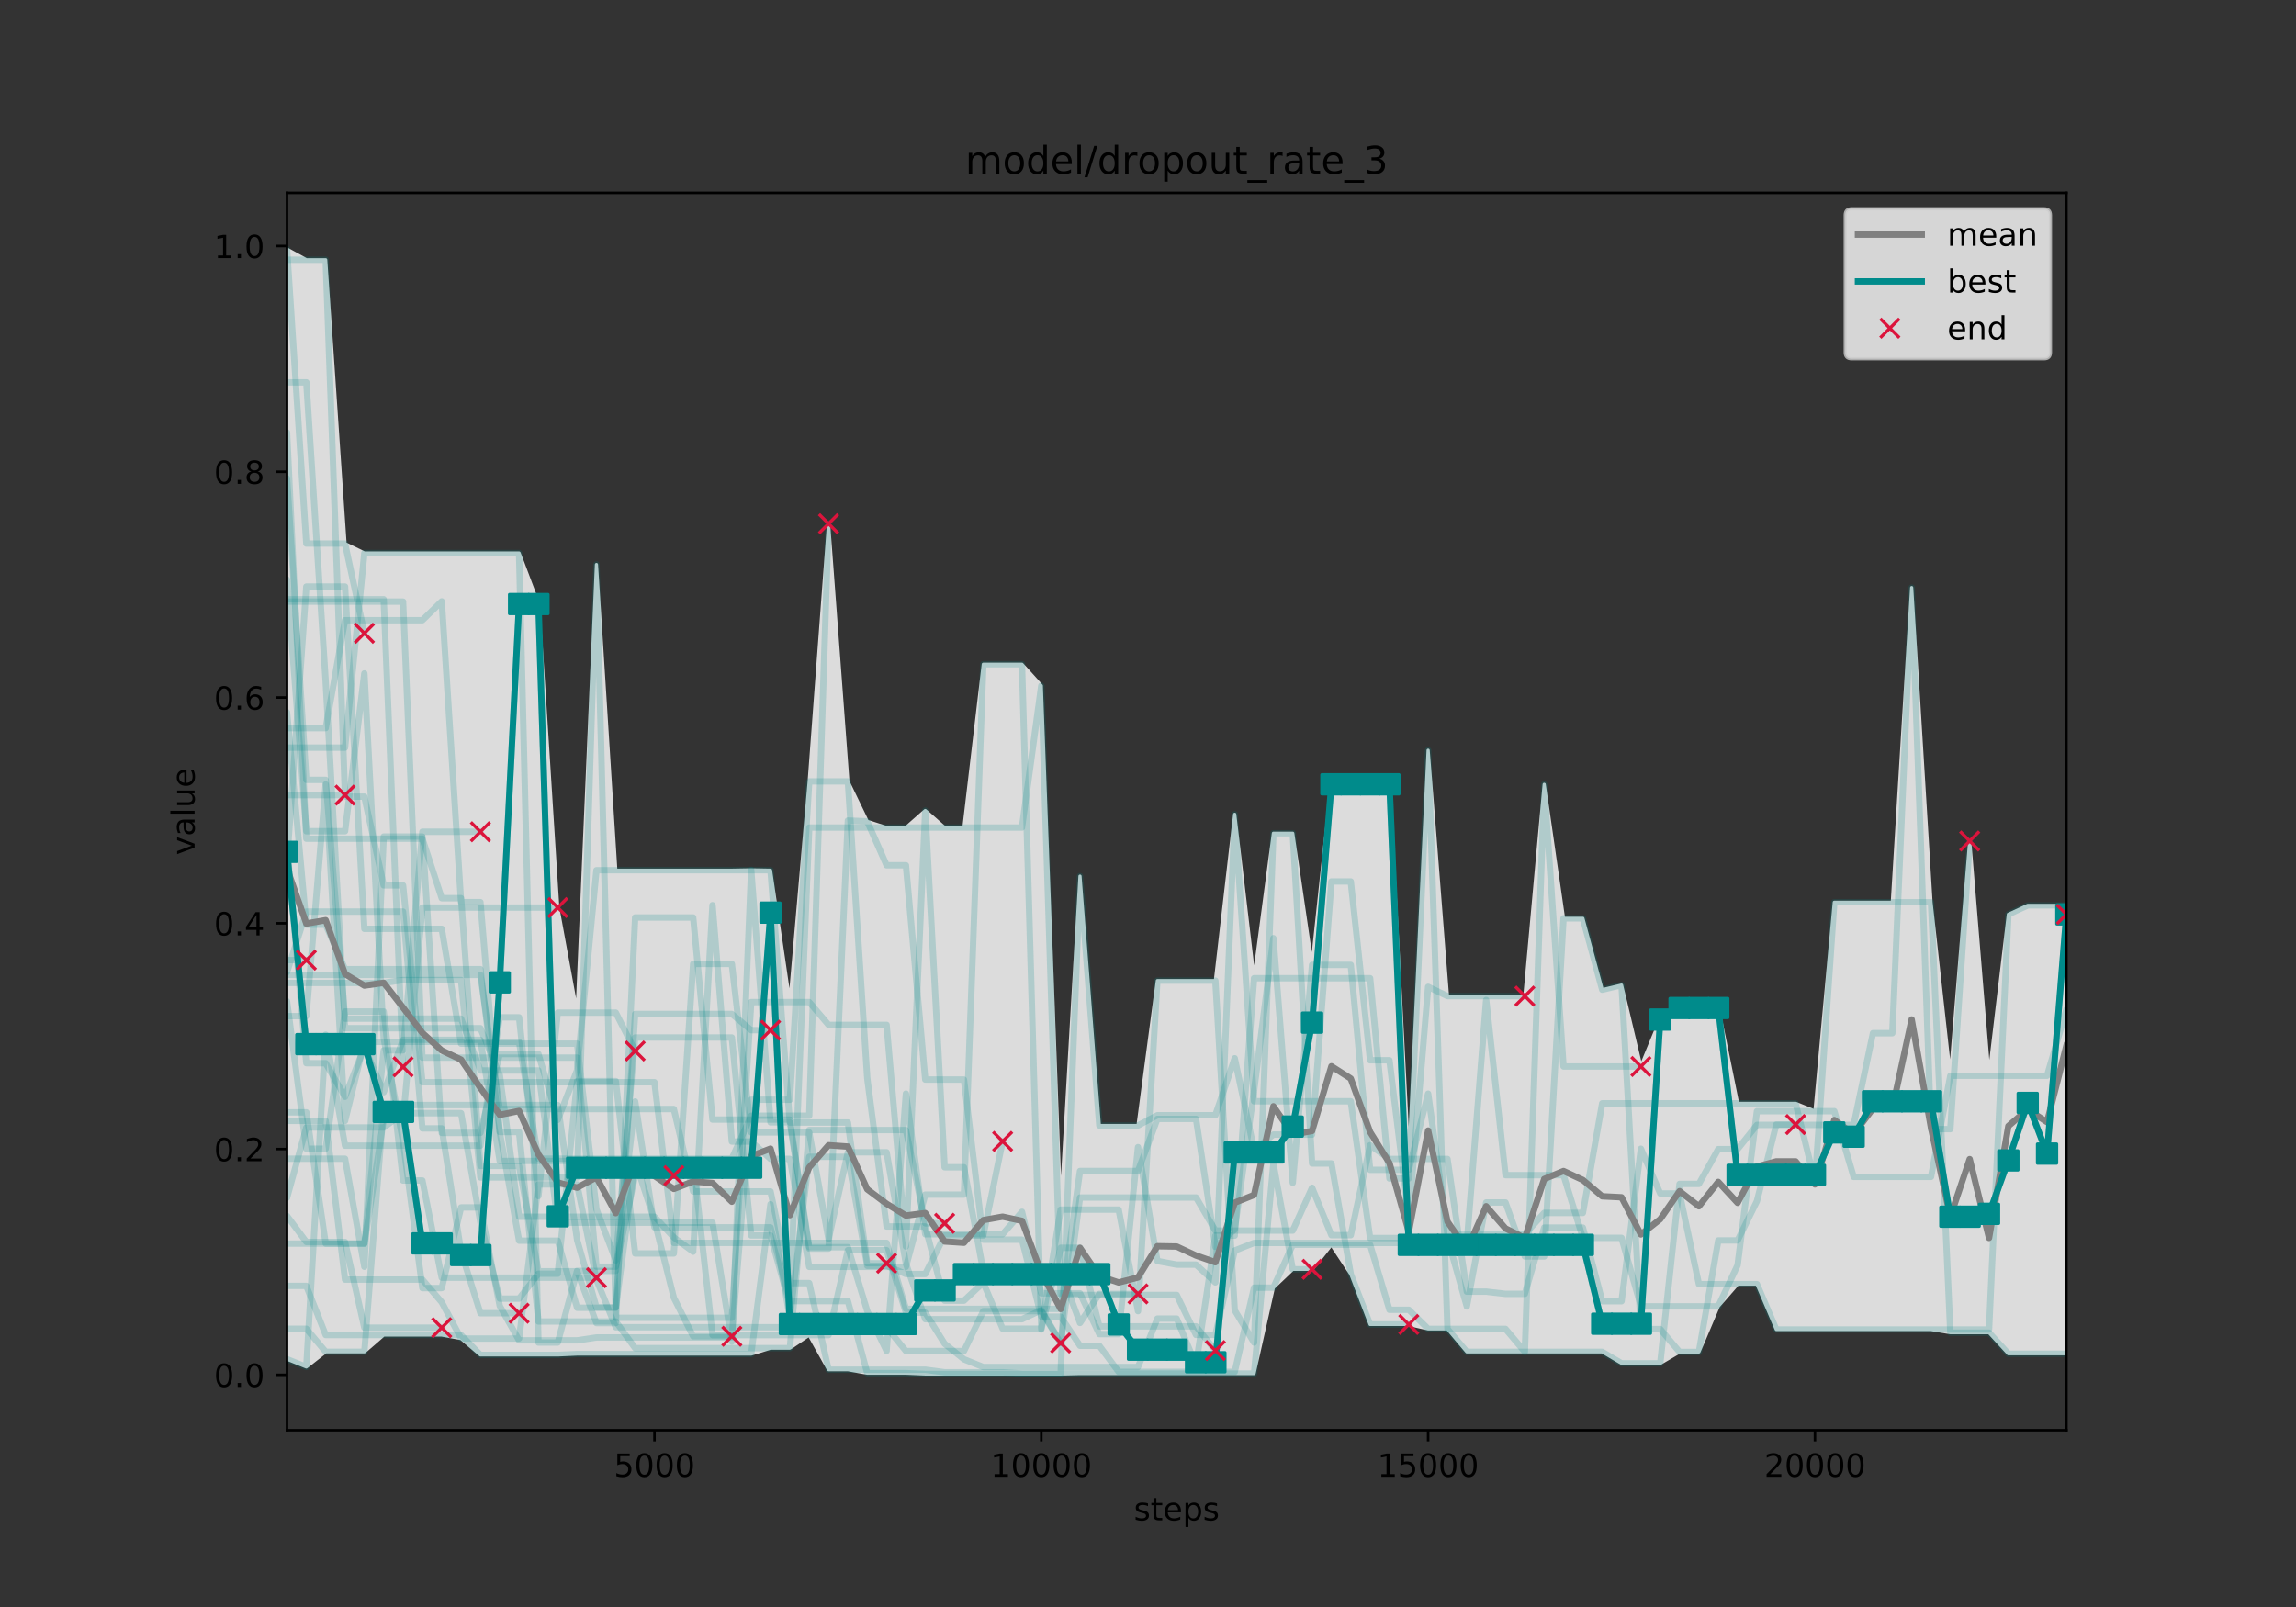 <?xml version="1.0" encoding="utf-8" standalone="no"?>
<!DOCTYPE svg PUBLIC "-//W3C//DTD SVG 1.1//EN"
  "http://www.w3.org/Graphics/SVG/1.1/DTD/svg11.dtd">
<!-- Created with matplotlib (https://matplotlib.org/) -->
<svg height="504pt" version="1.1" viewBox="0 0 720 504" width="720pt" xmlns="http://www.w3.org/2000/svg" xmlns:xlink="http://www.w3.org/1999/xlink">
 <rect x="0" y="0" width="720" height="504" fill="#333333" stroke="none"/>
 <defs>
  <style type="text/css">
*{stroke-linecap:butt;stroke-linejoin:round;}
  </style>
 </defs>
 <g id="figure_1">
  <g id="patch_1">
   <path d="M 0 504 
L 720 504 
L 720 0 
L 0 0 
z
" style="fill:none;"/>
  </g>
  <g id="axes_1">
   <g id="patch_2">
    <path d="M 90 448.56 
L 648 448.56 
L 648 60.48 
L 90 60.48 
z
" style="fill:none;"/>
   </g>
   <g id="PolyCollection_1">
    <defs>
     <path d="M 90 -425.88 
L 90 -77.728 
L 96.065 -75.28 
L 102.13 -80.038 
L 108.196 -80.038 
L 114.261 -80.038 
L 120.326 -85.301 
L 126.391 -85.301 
L 132.457 -85.301 
L 138.522 -85.301 
L 144.587 -84.199 
L 150.652 -79.058 
L 156.717 -79.058 
L 162.783 -79.058 
L 168.848 -79.058 
L 174.913 -79.058 
L 180.978 -79.334 
L 187.043 -79.334 
L 193.109 -79.334 
L 199.174 -79.334 
L 205.239 -79.334 
L 211.304 -79.334 
L 217.37 -79.334 
L 223.435 -79.334 
L 229.5 -79.334 
L 235.565 -79.334 
L 241.63 -81.181 
L 247.696 -81.181 
L 253.761 -85.273 
L 259.826 -74.423 
L 265.891 -74.423 
L 271.957 -73.345 
L 278.022 -73.345 
L 284.087 -73.345 
L 290.152 -73.08 
L 296.217 -73.08 
L 302.283 -73.08 
L 308.348 -73.08 
L 314.413 -73.08 
L 320.478 -73.08 
L 326.543 -73.08 
L 332.609 -73.08 
L 338.674 -73.217 
L 344.739 -73.217 
L 350.804 -73.217 
L 356.87 -73.217 
L 362.935 -73.217 
L 369 -73.217 
L 375.065 -73.217 
L 381.13 -73.217 
L 387.196 -73.217 
L 393.261 -73.217 
L 399.326 -100.152 
L 405.391 -105.907 
L 411.457 -105.907 
L 417.522 -113.624 
L 423.587 -104.42 
L 429.652 -88.618 
L 435.717 -88.618 
L 441.783 -88.618 
L 447.848 -87.225 
L 453.913 -87.225 
L 459.978 -80.02 
L 466.043 -80.02 
L 472.109 -80.02 
L 478.174 -80.02 
L 484.239 -80.02 
L 490.304 -80.02 
L 496.37 -80.02 
L 502.435 -80.02 
L 508.5 -76.418 
L 514.565 -76.418 
L 520.63 -76.418 
L 526.696 -79.991 
L 532.761 -79.991 
L 538.826 -94.293 
L 544.891 -101.253 
L 550.957 -101.253 
L 557.022 -87.034 
L 563.087 -87.034 
L 569.152 -87.034 
L 575.217 -87.034 
L 581.283 -87.034 
L 587.348 -87.034 
L 593.413 -87.034 
L 599.478 -87.034 
L 605.543 -87.034 
L 611.609 -86.039 
L 617.674 -86.039 
L 623.739 -86.039 
L 629.804 -79.427 
L 635.87 -79.427 
L 641.935 -79.427 
L 648 -79.427 
L 648 -220.053 
L 648 -220.053 
L 641.935 -220.053 
L 635.87 -220.053 
L 629.804 -217.253 
L 623.739 -166.616 
L 617.674 -240.237 
L 611.609 -166.616 
L 605.543 -221.036 
L 599.478 -319.726 
L 593.413 -221.036 
L 587.348 -221.036 
L 581.283 -221.036 
L 575.217 -221.036 
L 569.152 -155.506 
L 563.087 -157.967 
L 557.022 -157.967 
L 550.957 -157.967 
L 544.891 -157.967 
L 538.826 -187.851 
L 532.761 -187.851 
L 526.696 -187.851 
L 520.63 -184.233 
L 514.565 -169.52 
L 508.5 -195.059 
L 502.435 -193.604 
L 496.37 -215.986 
L 490.304 -215.986 
L 484.239 -258.004 
L 478.174 -191.599 
L 472.109 -191.599 
L 466.043 -191.599 
L 459.978 -191.599 
L 453.913 -191.599 
L 447.848 -268.695 
L 441.783 -140.525 
L 435.717 -258.017 
L 429.652 -258.017 
L 423.587 -258.017 
L 417.522 -258.017 
L 411.457 -201.393 
L 405.391 -242.674 
L 399.326 -242.674 
L 393.261 -197.202 
L 387.196 -248.623 
L 381.13 -196.447 
L 375.065 -196.447 
L 369 -196.447 
L 362.935 -196.447 
L 356.87 -151.017 
L 350.804 -151.017 
L 344.739 -151.017 
L 338.674 -229.219 
L 332.609 -124.625 
L 326.543 -288.952 
L 320.478 -295.674 
L 314.413 -295.674 
L 308.348 -295.674 
L 302.283 -244.452 
L 296.217 -244.452 
L 290.152 -249.796 
L 284.087 -244.452 
L 278.022 -244.452 
L 271.957 -246.41 
L 265.891 -258.937 
L 259.826 -339.75 
L 253.761 -258.937 
L 247.696 -189.718 
L 241.63 -231.076 
L 235.565 -231.185 
L 229.5 -231.076 
L 223.435 -231.076 
L 217.37 -231.076 
L 211.304 -231.076 
L 205.239 -231.076 
L 199.174 -231.076 
L 193.109 -231.076 
L 187.043 -326.952 
L 180.978 -186.409 
L 174.913 -219.366 
L 168.848 -314.552 
L 162.783 -330.563 
L 156.717 -330.563 
L 150.652 -330.563 
L 144.587 -330.563 
L 138.522 -330.563 
L 132.457 -330.563 
L 126.391 -330.563 
L 120.326 -330.563 
L 114.261 -330.563 
L 108.196 -333.519 
L 102.13 -422.538 
L 96.065 -422.538 
L 90 -425.88 
z
" id="m3a41be3dbb" style="stroke:#dcdcdc;"/>
    </defs>
    <g clip-path="url(#p7034ed1032)">
     <use style="fill:#dcdcdc;stroke:#dcdcdc;" x="0" xlink:href="#m3a41be3dbb" y="504"/>
    </g>
   </g>
   <g id="matplotlib.axis_1">
    <g id="xtick_1">
     <g id="line2d_1">
      <defs>
       <path d="M 0 0 
L 0 3.5 
" id="m8ef5772d79" style="stroke:#000000;stroke-width:0.8;"/>
      </defs>
      <g>
       <use style="stroke:#000000;stroke-width:0.8;" x="205.239" xlink:href="#m8ef5772d79" y="448.56"/>
      </g>
     </g>
     <g id="text_1">
      <!-- 5000 -->
      <defs>
       <path d="M 10.797 72.906 
L 49.516 72.906 
L 49.516 64.594 
L 19.828 64.594 
L 19.828 46.734 
Q 21.969 47.469 24.109 47.828 
Q 26.266 48.188 28.422 48.188 
Q 40.625 48.188 47.75 41.5 
Q 54.891 34.812 54.891 23.391 
Q 54.891 11.625 47.562 5.094 
Q 40.234 -1.422 26.906 -1.422 
Q 22.312 -1.422 17.547 -0.641 
Q 12.797 0.141 7.719 1.703 
L 7.719 11.625 
Q 12.109 9.234 16.797 8.062 
Q 21.484 6.891 26.703 6.891 
Q 35.156 6.891 40.078 11.328 
Q 45.016 15.766 45.016 23.391 
Q 45.016 31 40.078 35.438 
Q 35.156 39.891 26.703 39.891 
Q 22.75 39.891 18.812 39.016 
Q 14.891 38.141 10.797 36.281 
z
" id="DejaVuSans-53"/>
       <path d="M 31.781 66.406 
Q 24.172 66.406 20.328 58.906 
Q 16.5 51.422 16.5 36.375 
Q 16.5 21.391 20.328 13.891 
Q 24.172 6.391 31.781 6.391 
Q 39.453 6.391 43.281 13.891 
Q 47.125 21.391 47.125 36.375 
Q 47.125 51.422 43.281 58.906 
Q 39.453 66.406 31.781 66.406 
z
M 31.781 74.219 
Q 44.047 74.219 50.516 64.516 
Q 56.984 54.828 56.984 36.375 
Q 56.984 17.969 50.516 8.266 
Q 44.047 -1.422 31.781 -1.422 
Q 19.531 -1.422 13.062 8.266 
Q 6.594 17.969 6.594 36.375 
Q 6.594 54.828 13.062 64.516 
Q 19.531 74.219 31.781 74.219 
z
" id="DejaVuSans-48"/>
      </defs>
      <g transform="translate(192.514 463.158)scale(0.1 -0.1)">
       <use xlink:href="#DejaVuSans-53"/>
       <use x="63.623" xlink:href="#DejaVuSans-48"/>
       <use x="127.246" xlink:href="#DejaVuSans-48"/>
       <use x="190.869" xlink:href="#DejaVuSans-48"/>
      </g>
     </g>
    </g>
    <g id="xtick_2">
     <g id="line2d_2">
      <g>
       <use style="stroke:#000000;stroke-width:0.8;" x="326.543" xlink:href="#m8ef5772d79" y="448.56"/>
      </g>
     </g>
     <g id="text_2">
      <!-- 10000 -->
      <defs>
       <path d="M 12.406 8.297 
L 28.516 8.297 
L 28.516 63.922 
L 10.984 60.406 
L 10.984 69.391 
L 28.422 72.906 
L 38.281 72.906 
L 38.281 8.297 
L 54.391 8.297 
L 54.391 0 
L 12.406 0 
z
" id="DejaVuSans-49"/>
      </defs>
      <g transform="translate(310.637 463.158)scale(0.1 -0.1)">
       <use xlink:href="#DejaVuSans-49"/>
       <use x="63.623" xlink:href="#DejaVuSans-48"/>
       <use x="127.246" xlink:href="#DejaVuSans-48"/>
       <use x="190.869" xlink:href="#DejaVuSans-48"/>
       <use x="254.492" xlink:href="#DejaVuSans-48"/>
      </g>
     </g>
    </g>
    <g id="xtick_3">
     <g id="line2d_3">
      <g>
       <use style="stroke:#000000;stroke-width:0.8;" x="447.848" xlink:href="#m8ef5772d79" y="448.56"/>
      </g>
     </g>
     <g id="text_3">
      <!-- 15000 -->
      <g transform="translate(431.942 463.158)scale(0.1 -0.1)">
       <use xlink:href="#DejaVuSans-49"/>
       <use x="63.623" xlink:href="#DejaVuSans-53"/>
       <use x="127.246" xlink:href="#DejaVuSans-48"/>
       <use x="190.869" xlink:href="#DejaVuSans-48"/>
       <use x="254.492" xlink:href="#DejaVuSans-48"/>
      </g>
     </g>
    </g>
    <g id="xtick_4">
     <g id="line2d_4">
      <g>
       <use style="stroke:#000000;stroke-width:0.8;" x="569.152" xlink:href="#m8ef5772d79" y="448.56"/>
      </g>
     </g>
     <g id="text_4">
      <!-- 20000 -->
      <defs>
       <path d="M 19.188 8.297 
L 53.609 8.297 
L 53.609 0 
L 7.328 0 
L 7.328 8.297 
Q 12.938 14.109 22.625 23.891 
Q 32.328 33.688 34.812 36.531 
Q 39.547 41.844 41.422 45.531 
Q 43.312 49.219 43.312 52.781 
Q 43.312 58.594 39.234 62.25 
Q 35.156 65.922 28.609 65.922 
Q 23.969 65.922 18.812 64.312 
Q 13.672 62.703 7.812 59.422 
L 7.812 69.391 
Q 13.766 71.781 18.938 73 
Q 24.125 74.219 28.422 74.219 
Q 39.75 74.219 46.484 68.547 
Q 53.219 62.891 53.219 53.422 
Q 53.219 48.922 51.531 44.891 
Q 49.859 40.875 45.406 35.406 
Q 44.188 33.984 37.641 27.219 
Q 31.109 20.453 19.188 8.297 
z
" id="DejaVuSans-50"/>
      </defs>
      <g transform="translate(553.246 463.158)scale(0.1 -0.1)">
       <use xlink:href="#DejaVuSans-50"/>
       <use x="63.623" xlink:href="#DejaVuSans-48"/>
       <use x="127.246" xlink:href="#DejaVuSans-48"/>
       <use x="190.869" xlink:href="#DejaVuSans-48"/>
       <use x="254.492" xlink:href="#DejaVuSans-48"/>
      </g>
     </g>
    </g>
    <g id="text_5">
     <!-- steps -->
     <defs>
      <path d="M 44.281 53.078 
L 44.281 44.578 
Q 40.484 46.531 36.375 47.5 
Q 32.281 48.484 27.875 48.484 
Q 21.188 48.484 17.844 46.438 
Q 14.5 44.391 14.5 40.281 
Q 14.5 37.156 16.891 35.375 
Q 19.281 33.594 26.516 31.984 
L 29.594 31.297 
Q 39.156 29.25 43.188 25.516 
Q 47.219 21.781 47.219 15.094 
Q 47.219 7.469 41.188 3.016 
Q 35.156 -1.422 24.609 -1.422 
Q 20.219 -1.422 15.453 -0.562 
Q 10.688 0.297 5.422 2 
L 5.422 11.281 
Q 10.406 8.688 15.234 7.391 
Q 20.062 6.109 24.812 6.109 
Q 31.156 6.109 34.562 8.281 
Q 37.984 10.453 37.984 14.406 
Q 37.984 18.062 35.516 20.016 
Q 33.062 21.969 24.703 23.781 
L 21.578 24.516 
Q 13.234 26.266 9.516 29.906 
Q 5.812 33.547 5.812 39.891 
Q 5.812 47.609 11.281 51.797 
Q 16.75 56 26.812 56 
Q 31.781 56 36.172 55.266 
Q 40.578 54.547 44.281 53.078 
z
" id="DejaVuSans-115"/>
      <path d="M 18.312 70.219 
L 18.312 54.688 
L 36.812 54.688 
L 36.812 47.703 
L 18.312 47.703 
L 18.312 18.016 
Q 18.312 11.328 20.141 9.422 
Q 21.969 7.516 27.594 7.516 
L 36.812 7.516 
L 36.812 0 
L 27.594 0 
Q 17.188 0 13.234 3.875 
Q 9.281 7.766 9.281 18.016 
L 9.281 47.703 
L 2.688 47.703 
L 2.688 54.688 
L 9.281 54.688 
L 9.281 70.219 
z
" id="DejaVuSans-116"/>
      <path d="M 56.203 29.594 
L 56.203 25.203 
L 14.891 25.203 
Q 15.484 15.922 20.484 11.062 
Q 25.484 6.203 34.422 6.203 
Q 39.594 6.203 44.453 7.469 
Q 49.312 8.734 54.109 11.281 
L 54.109 2.781 
Q 49.266 0.734 44.188 -0.344 
Q 39.109 -1.422 33.891 -1.422 
Q 20.797 -1.422 13.156 6.188 
Q 5.516 13.812 5.516 26.812 
Q 5.516 40.234 12.766 48.109 
Q 20.016 56 32.328 56 
Q 43.359 56 49.781 48.891 
Q 56.203 41.797 56.203 29.594 
z
M 47.219 32.234 
Q 47.125 39.594 43.094 43.984 
Q 39.062 48.391 32.422 48.391 
Q 24.906 48.391 20.391 44.141 
Q 15.875 39.891 15.188 32.172 
z
" id="DejaVuSans-101"/>
      <path d="M 18.109 8.203 
L 18.109 -20.797 
L 9.078 -20.797 
L 9.078 54.688 
L 18.109 54.688 
L 18.109 46.391 
Q 20.953 51.266 25.266 53.625 
Q 29.594 56 35.594 56 
Q 45.562 56 51.781 48.094 
Q 58.016 40.188 58.016 27.297 
Q 58.016 14.406 51.781 6.484 
Q 45.562 -1.422 35.594 -1.422 
Q 29.594 -1.422 25.266 0.953 
Q 20.953 3.328 18.109 8.203 
z
M 48.688 27.297 
Q 48.688 37.203 44.609 42.844 
Q 40.531 48.484 33.406 48.484 
Q 26.266 48.484 22.188 42.844 
Q 18.109 37.203 18.109 27.297 
Q 18.109 17.391 22.188 11.75 
Q 26.266 6.109 33.406 6.109 
Q 40.531 6.109 44.609 11.75 
Q 48.688 17.391 48.688 27.297 
z
" id="DejaVuSans-112"/>
     </defs>
     <g transform="translate(355.58 476.837)scale(0.1 -0.1)">
      <use xlink:href="#DejaVuSans-115"/>
      <use x="52.1" xlink:href="#DejaVuSans-116"/>
      <use x="91.309" xlink:href="#DejaVuSans-101"/>
      <use x="152.832" xlink:href="#DejaVuSans-112"/>
      <use x="216.309" xlink:href="#DejaVuSans-115"/>
     </g>
    </g>
   </g>
   <g id="matplotlib.axis_2">
    <g id="ytick_1">
     <g id="line2d_5">
      <defs>
       <path d="M 0 0 
L -3.5 0 
" id="m633b526ecd" style="stroke:#000000;stroke-width:0.8;"/>
      </defs>
      <g>
       <use style="stroke:#000000;stroke-width:0.8;" x="90" xlink:href="#m633b526ecd" y="431.185"/>
      </g>
     </g>
     <g id="text_6">
      <!-- 0.0 -->
      <defs>
       <path d="M 10.688 12.406 
L 21 12.406 
L 21 0 
L 10.688 0 
z
" id="DejaVuSans-46"/>
      </defs>
      <g transform="translate(67.097 434.984)scale(0.1 -0.1)">
       <use xlink:href="#DejaVuSans-48"/>
       <use x="63.623" xlink:href="#DejaVuSans-46"/>
       <use x="95.41" xlink:href="#DejaVuSans-48"/>
      </g>
     </g>
    </g>
    <g id="ytick_2">
     <g id="line2d_6">
      <g>
       <use style="stroke:#000000;stroke-width:0.8;" x="90" xlink:href="#m633b526ecd" y="360.377"/>
      </g>
     </g>
     <g id="text_7">
      <!-- 0.2 -->
      <g transform="translate(67.097 364.176)scale(0.1 -0.1)">
       <use xlink:href="#DejaVuSans-48"/>
       <use x="63.623" xlink:href="#DejaVuSans-46"/>
       <use x="95.41" xlink:href="#DejaVuSans-50"/>
      </g>
     </g>
    </g>
    <g id="ytick_3">
     <g id="line2d_7">
      <g>
       <use style="stroke:#000000;stroke-width:0.8;" x="90" xlink:href="#m633b526ecd" y="289.569"/>
      </g>
     </g>
     <g id="text_8">
      <!-- 0.4 -->
      <defs>
       <path d="M 37.797 64.312 
L 12.891 25.391 
L 37.797 25.391 
z
M 35.203 72.906 
L 47.609 72.906 
L 47.609 25.391 
L 58.016 25.391 
L 58.016 17.188 
L 47.609 17.188 
L 47.609 0 
L 37.797 0 
L 37.797 17.188 
L 4.891 17.188 
L 4.891 26.703 
z
" id="DejaVuSans-52"/>
      </defs>
      <g transform="translate(67.097 293.368)scale(0.1 -0.1)">
       <use xlink:href="#DejaVuSans-48"/>
       <use x="63.623" xlink:href="#DejaVuSans-46"/>
       <use x="95.41" xlink:href="#DejaVuSans-52"/>
      </g>
     </g>
    </g>
    <g id="ytick_4">
     <g id="line2d_8">
      <g>
       <use style="stroke:#000000;stroke-width:0.8;" x="90" xlink:href="#m633b526ecd" y="218.761"/>
      </g>
     </g>
     <g id="text_9">
      <!-- 0.6 -->
      <defs>
       <path d="M 33.016 40.375 
Q 26.375 40.375 22.484 35.828 
Q 18.609 31.297 18.609 23.391 
Q 18.609 15.531 22.484 10.953 
Q 26.375 6.391 33.016 6.391 
Q 39.656 6.391 43.531 10.953 
Q 47.406 15.531 47.406 23.391 
Q 47.406 31.297 43.531 35.828 
Q 39.656 40.375 33.016 40.375 
z
M 52.594 71.297 
L 52.594 62.312 
Q 48.875 64.062 45.094 64.984 
Q 41.312 65.922 37.594 65.922 
Q 27.828 65.922 22.672 59.328 
Q 17.531 52.734 16.797 39.406 
Q 19.672 43.656 24.016 45.922 
Q 28.375 48.188 33.594 48.188 
Q 44.578 48.188 50.953 41.516 
Q 57.328 34.859 57.328 23.391 
Q 57.328 12.156 50.688 5.359 
Q 44.047 -1.422 33.016 -1.422 
Q 20.359 -1.422 13.672 8.266 
Q 6.984 17.969 6.984 36.375 
Q 6.984 53.656 15.188 63.938 
Q 23.391 74.219 37.203 74.219 
Q 40.922 74.219 44.703 73.484 
Q 48.484 72.75 52.594 71.297 
z
" id="DejaVuSans-54"/>
      </defs>
      <g transform="translate(67.097 222.56)scale(0.1 -0.1)">
       <use xlink:href="#DejaVuSans-48"/>
       <use x="63.623" xlink:href="#DejaVuSans-46"/>
       <use x="95.41" xlink:href="#DejaVuSans-54"/>
      </g>
     </g>
    </g>
    <g id="ytick_5">
     <g id="line2d_9">
      <g>
       <use style="stroke:#000000;stroke-width:0.8;" x="90" xlink:href="#m633b526ecd" y="147.953"/>
      </g>
     </g>
     <g id="text_10">
      <!-- 0.8 -->
      <defs>
       <path d="M 31.781 34.625 
Q 24.75 34.625 20.719 30.859 
Q 16.703 27.094 16.703 20.516 
Q 16.703 13.922 20.719 10.156 
Q 24.75 6.391 31.781 6.391 
Q 38.812 6.391 42.859 10.172 
Q 46.922 13.969 46.922 20.516 
Q 46.922 27.094 42.891 30.859 
Q 38.875 34.625 31.781 34.625 
z
M 21.922 38.812 
Q 15.578 40.375 12.031 44.719 
Q 8.5 49.078 8.5 55.328 
Q 8.5 64.062 14.719 69.141 
Q 20.953 74.219 31.781 74.219 
Q 42.672 74.219 48.875 69.141 
Q 55.078 64.062 55.078 55.328 
Q 55.078 49.078 51.531 44.719 
Q 48 40.375 41.703 38.812 
Q 48.828 37.156 52.797 32.312 
Q 56.781 27.484 56.781 20.516 
Q 56.781 9.906 50.312 4.234 
Q 43.844 -1.422 31.781 -1.422 
Q 19.734 -1.422 13.25 4.234 
Q 6.781 9.906 6.781 20.516 
Q 6.781 27.484 10.781 32.312 
Q 14.797 37.156 21.922 38.812 
z
M 18.312 54.391 
Q 18.312 48.734 21.844 45.562 
Q 25.391 42.391 31.781 42.391 
Q 38.141 42.391 41.719 45.562 
Q 45.312 48.734 45.312 54.391 
Q 45.312 60.062 41.719 63.234 
Q 38.141 66.406 31.781 66.406 
Q 25.391 66.406 21.844 63.234 
Q 18.312 60.062 18.312 54.391 
z
" id="DejaVuSans-56"/>
      </defs>
      <g transform="translate(67.097 151.752)scale(0.1 -0.1)">
       <use xlink:href="#DejaVuSans-48"/>
       <use x="63.623" xlink:href="#DejaVuSans-46"/>
       <use x="95.41" xlink:href="#DejaVuSans-56"/>
      </g>
     </g>
    </g>
    <g id="ytick_6">
     <g id="line2d_10">
      <g>
       <use style="stroke:#000000;stroke-width:0.8;" x="90" xlink:href="#m633b526ecd" y="77.145"/>
      </g>
     </g>
     <g id="text_11">
      <!-- 1.0 -->
      <g transform="translate(67.097 80.944)scale(0.1 -0.1)">
       <use xlink:href="#DejaVuSans-49"/>
       <use x="63.623" xlink:href="#DejaVuSans-46"/>
       <use x="95.41" xlink:href="#DejaVuSans-48"/>
      </g>
     </g>
    </g>
    <g id="text_12">
     <!-- value -->
     <defs>
      <path d="M 2.984 54.688 
L 12.5 54.688 
L 29.594 8.797 
L 46.688 54.688 
L 56.203 54.688 
L 35.688 0 
L 23.484 0 
z
" id="DejaVuSans-118"/>
      <path d="M 34.281 27.484 
Q 23.391 27.484 19.188 25 
Q 14.984 22.516 14.984 16.5 
Q 14.984 11.719 18.141 8.906 
Q 21.297 6.109 26.703 6.109 
Q 34.188 6.109 38.703 11.406 
Q 43.219 16.703 43.219 25.484 
L 43.219 27.484 
z
M 52.203 31.203 
L 52.203 0 
L 43.219 0 
L 43.219 8.297 
Q 40.141 3.328 35.547 0.953 
Q 30.953 -1.422 24.312 -1.422 
Q 15.922 -1.422 10.953 3.297 
Q 6 8.016 6 15.922 
Q 6 25.141 12.172 29.828 
Q 18.359 34.516 30.609 34.516 
L 43.219 34.516 
L 43.219 35.406 
Q 43.219 41.609 39.141 45 
Q 35.062 48.391 27.688 48.391 
Q 23 48.391 18.547 47.266 
Q 14.109 46.141 10.016 43.891 
L 10.016 52.203 
Q 14.938 54.109 19.578 55.047 
Q 24.219 56 28.609 56 
Q 40.484 56 46.344 49.844 
Q 52.203 43.703 52.203 31.203 
z
" id="DejaVuSans-97"/>
      <path d="M 9.422 75.984 
L 18.406 75.984 
L 18.406 0 
L 9.422 0 
z
" id="DejaVuSans-108"/>
      <path d="M 8.5 21.578 
L 8.5 54.688 
L 17.484 54.688 
L 17.484 21.922 
Q 17.484 14.156 20.5 10.266 
Q 23.531 6.391 29.594 6.391 
Q 36.859 6.391 41.078 11.031 
Q 45.312 15.672 45.312 23.688 
L 45.312 54.688 
L 54.297 54.688 
L 54.297 0 
L 45.312 0 
L 45.312 8.406 
Q 42.047 3.422 37.719 1 
Q 33.406 -1.422 27.688 -1.422 
Q 18.266 -1.422 13.375 4.438 
Q 8.5 10.297 8.5 21.578 
z
M 31.109 56 
z
" id="DejaVuSans-117"/>
     </defs>
     <g transform="translate(61.017 268.178)rotate(-90)scale(0.1 -0.1)">
      <use xlink:href="#DejaVuSans-118"/>
      <use x="59.18" xlink:href="#DejaVuSans-97"/>
      <use x="120.459" xlink:href="#DejaVuSans-108"/>
      <use x="148.242" xlink:href="#DejaVuSans-117"/>
      <use x="211.621" xlink:href="#DejaVuSans-101"/>
     </g>
    </g>
   </g>
   <g id="line2d_11">
    <path clip-path="url(#p7034ed1032)" d="M 90 390.026 
L 96.065 390.026 
L 102.13 390.026 
L 108.196 390.026 
L 114.261 390.026 
L 120.326 329.411 
L 126.391 329.411 
L 132.457 260.859 
L 138.522 260.859 
L 144.587 260.859 
L 150.652 260.859 
" style="fill:none;stroke:#008b8b;stroke-linecap:round;stroke-opacity:0.2;stroke-width:2;"/>
   </g>
   <g id="line2d_12">
    <path clip-path="url(#p7034ed1032)" d="M 90 234.48 
L 96.065 234.48 
L 102.13 234.48 
L 108.196 234.48 
L 114.261 173.437 
L 120.326 173.437 
L 126.391 173.437 
L 132.457 173.437 
L 138.522 173.437 
L 144.587 173.437 
L 150.652 173.437 
L 156.717 173.437 
L 162.783 173.437 
L 168.848 421.055 
L 174.913 421.055 
L 180.978 398.584 
L 187.043 398.584 
L 193.109 398.584 
L 199.174 345.445 
L 205.239 384.928 
L 211.304 384.928 
L 217.37 384.928 
L 223.435 384.928 
L 229.5 384.928 
L 235.565 384.928 
L 241.63 384.928 
L 247.696 408.056 
L 253.761 408.056 
L 259.826 408.056 
L 265.891 408.056 
L 271.957 430.655 
L 278.022 430.655 
L 284.087 430.655 
L 290.152 430.92 
L 296.217 430.92 
L 302.283 430.92 
L 308.348 430.92 
L 314.413 430.92 
L 320.478 430.92 
L 326.543 430.92 
L 332.609 430.92 
L 338.674 274.781 
L 344.739 352.983 
L 350.804 352.983 
L 356.87 352.983 
L 362.935 349.775 
L 369 349.775 
L 375.065 349.775 
L 381.13 349.775 
L 387.196 331.902 
L 393.261 360.655 
L 399.326 355.843 
L 405.391 355.843 
L 411.457 355.843 
L 417.522 276.455 
L 423.587 276.455 
L 429.652 332.532 
L 435.717 332.532 
L 441.783 381.858 
L 447.848 309.498 
L 453.913 312.401 
L 459.978 312.401 
L 466.043 312.401 
L 472.109 312.401 
L 478.174 312.401 
" style="fill:none;stroke:#008b8b;stroke-linecap:round;stroke-opacity:0.2;stroke-width:2;"/>
   </g>
   <g id="line2d_13">
    <path clip-path="url(#p7034ed1032)" d="M 90 270.311 
L 96.065 183.964 
L 102.13 183.964 
L 108.196 183.964 
L 114.261 291.309 
L 120.326 291.309 
L 126.391 291.309 
L 132.457 291.309 
L 138.522 291.309 
L 144.587 327.324 
L 150.652 327.324 
L 156.717 327.324 
L 162.783 327.324 
L 168.848 327.324 
L 174.913 327.324 
L 180.978 327.324 
L 187.043 379.254 
L 193.109 395.305 
L 199.174 325.389 
L 205.239 325.389 
L 211.304 325.389 
L 217.37 325.389 
L 223.435 325.389 
L 229.5 325.389 
L 235.565 387.462 
L 241.63 387.462 
L 247.696 409.323 
L 253.761 259.548 
L 259.826 259.548 
L 265.891 259.548 
L 271.957 259.548 
L 278.022 259.548 
L 284.087 259.548 
L 290.152 259.548 
L 296.217 259.548 
L 302.283 259.548 
L 308.348 259.548 
L 314.413 259.548 
L 320.478 259.548 
L 326.543 215.048 
L 332.609 406.131 
L 338.674 406.131 
L 344.739 406.131 
L 350.804 406.131 
L 356.87 406.131 
L 362.935 406.131 
L 369 406.131 
L 375.065 418.658 
L 381.13 418.658 
L 387.196 392.208 
L 393.261 389.82 
L 399.326 389.82 
L 405.391 389.82 
L 411.457 389.82 
L 417.522 389.82 
L 423.587 389.82 
L 429.652 389.82 
L 435.717 389.82 
L 441.783 389.82 
L 447.848 389.82 
L 453.913 389.82 
L 459.978 389.82 
L 466.043 313.623 
L 472.109 368.553 
L 478.174 368.553 
L 484.239 368.553 
L 490.304 368.553 
L 496.37 388.229 
L 502.435 388.229 
L 508.5 388.229 
L 514.565 409.707 
L 520.63 409.707 
L 526.696 409.707 
L 532.761 409.707 
L 538.826 409.707 
L 544.891 396.797 
L 550.957 348.494 
L 557.022 348.494 
L 563.087 348.494 
L 569.152 348.494 
L 575.217 348.494 
L 581.283 369.095 
L 587.348 369.095 
L 593.413 369.095 
L 599.478 369.095 
L 605.543 369.095 
L 611.609 337.384 
L 617.674 337.384 
L 623.739 337.384 
L 629.804 337.384 
L 635.87 337.384 
L 641.935 337.384 
L 648 316.603 
" style="fill:none;stroke:#008b8b;stroke-linecap:round;stroke-opacity:0.2;stroke-width:2;"/>
   </g>
   <g id="line2d_14">
    <path clip-path="url(#p7034ed1032)" d="M 90 228.357 
L 96.065 228.357 
L 102.13 228.357 
L 108.196 194.509 
L 114.261 194.509 
L 120.326 194.509 
L 126.391 194.509 
L 132.457 194.509 
L 138.522 188.614 
L 144.587 282.942 
L 150.652 282.942 
L 156.717 355.019 
L 162.783 355.019 
L 168.848 414.453 
L 174.913 414.453 
L 180.978 414.453 
L 187.043 414.453 
L 193.109 414.453 
L 199.174 422.819 
L 205.239 422.819 
L 211.304 422.819 
L 217.37 422.819 
L 223.435 422.819 
L 229.5 422.819 
L 235.565 422.819 
L 241.63 422.819 
L 247.696 422.819 
L 253.761 354.408 
L 259.826 354.408 
L 265.891 354.408 
L 271.957 354.408 
L 278.022 354.408 
L 284.087 354.408 
L 290.152 383.663 
L 296.217 383.663 
" style="fill:none;stroke:#008b8b;stroke-linecap:round;stroke-opacity:0.2;stroke-width:2;"/>
   </g>
   <g id="line2d_15">
    <path clip-path="url(#p7034ed1032)" d="M 90 187.948 
L 96.065 187.948 
L 102.13 187.948 
L 108.196 187.948 
L 114.261 187.948 
L 120.326 187.948 
L 126.391 334.587 
" style="fill:none;stroke:#008b8b;stroke-linecap:round;stroke-opacity:0.2;stroke-width:2;"/>
   </g>
   <g id="line2d_16">
    <path clip-path="url(#p7034ed1032)" d="M 90 150.015 
L 96.065 244.598 
L 102.13 244.598 
L 108.196 319.476 
L 114.261 319.476 
L 120.326 319.476 
L 126.391 319.476 
L 132.457 319.476 
L 138.522 319.476 
L 144.587 319.476 
L 150.652 335.73 
L 156.717 335.73 
L 162.783 335.73 
L 168.848 335.73 
L 174.913 383.458 
L 180.978 383.458 
L 187.043 383.458 
L 193.109 383.458 
L 199.174 383.458 
L 205.239 383.458 
L 211.304 383.458 
L 217.37 383.458 
L 223.435 383.458 
L 229.5 420.769 
L 235.565 272.815 
L 241.63 352 
L 247.696 352 
L 253.761 391.592 
L 259.826 391.592 
L 265.891 257.358 
L 271.957 257.59 
L 278.022 271.376 
L 284.087 271.376 
L 290.152 338.583 
L 296.217 338.583 
L 302.283 338.583 
L 308.348 388.791 
L 314.413 388.791 
L 320.478 388.791 
L 326.543 412.952 
L 332.609 412.952 
L 338.674 422.069 
L 344.739 422.069 
L 350.804 430.259 
L 356.87 430.259 
L 362.935 430.259 
L 369 430.259 
L 375.065 430.259 
L 381.13 430.259 
L 387.196 430.259 
L 393.261 403.848 
L 399.326 403.848 
L 405.391 390.376 
L 411.457 390.376 
L 417.522 390.376 
L 423.587 390.376 
L 429.652 390.376 
L 435.717 410.78 
L 441.783 410.78 
L 447.848 416.775 
L 453.913 416.775 
L 459.978 416.775 
L 466.043 416.775 
L 472.109 416.775 
L 478.174 423.98 
L 484.239 245.996 
L 490.304 334.48 
L 496.37 334.48 
L 502.435 334.48 
L 508.5 334.48 
L 514.565 334.48 
" style="fill:none;stroke:#008b8b;stroke-linecap:round;stroke-opacity:0.2;stroke-width:2;"/>
   </g>
   <g id="line2d_17">
    <path clip-path="url(#p7034ed1032)" d="M 90 135.601 
L 96.065 263.033 
L 102.13 263.033 
L 108.196 263.033 
L 114.261 263.033 
L 120.326 263.033 
L 126.391 263.033 
L 132.457 263.033 
L 138.522 281.694 
L 144.587 281.694 
L 150.652 365.655 
L 156.717 365.655 
L 162.783 365.655 
L 168.848 398.718 
L 174.913 398.718 
L 180.978 398.718 
L 187.043 414.951 
L 193.109 414.951 
L 199.174 287.746 
L 205.239 287.746 
L 211.304 287.746 
L 217.37 287.746 
L 223.435 351.128 
L 229.5 351.128 
L 235.565 351.128 
L 241.63 351.128 
L 247.696 351.128 
L 253.761 391.157 
L 259.826 391.157 
L 265.891 391.157 
L 271.957 411.171 
L 278.022 423.678 
L 284.087 342.994 
L 290.152 387.089 
L 296.217 387.089 
L 302.283 387.089 
L 308.348 387.089 
L 314.413 387.089 
L 320.478 380.053 
L 326.543 405.619 
L 332.609 405.619 
L 338.674 405.619 
L 344.739 418.402 
L 350.804 418.402 
L 356.87 359.775 
L 362.935 395.48 
L 369 396.623 
L 375.065 396.623 
L 381.13 402.205 
L 387.196 255.377 
L 393.261 345.39 
L 399.326 345.39 
L 405.391 345.39 
L 411.457 345.39 
L 417.522 345.39 
L 423.587 345.39 
L 429.652 388.287 
L 435.717 388.287 
L 441.783 388.287 
L 447.848 388.287 
L 453.913 388.287 
L 459.978 409.736 
L 466.043 377.13 
L 472.109 377.13 
L 478.174 394.065 
L 484.239 394.065 
L 490.304 288.014 
L 496.37 288.014 
L 502.435 310.396 
L 508.5 308.941 
L 514.565 416.833 
L 520.63 416.833 
L 526.696 424.009 
L 532.761 424.009 
L 538.826 389.034 
L 544.891 389.034 
L 550.957 376.712 
L 557.022 352.688 
L 563.087 352.688 
" style="fill:none;stroke:#008b8b;stroke-linecap:round;stroke-opacity:0.2;stroke-width:2;"/>
   </g>
   <g id="line2d_18">
    <path clip-path="url(#p7034ed1032)" d="M 90 304.914 
L 96.065 285.898 
L 102.13 285.898 
L 108.196 285.898 
L 114.261 285.898 
L 120.326 285.898 
L 126.391 285.898 
L 132.457 353.891 
L 138.522 353.891 
L 144.587 392.538 
L 150.652 411.861 
L 156.717 411.861 
L 162.783 411.861 
" style="fill:none;stroke:#008b8b;stroke-linecap:round;stroke-opacity:0.2;stroke-width:2;"/>
   </g>
   <g id="line2d_19">
    <path clip-path="url(#p7034ed1032)" d="M 90 249.359 
L 96.065 249.359 
L 102.13 249.359 
L 108.196 249.359 
" style="fill:none;stroke:#008b8b;stroke-linecap:round;stroke-opacity:0.2;stroke-width:2;"/>
   </g>
   <g id="line2d_20">
    <path clip-path="url(#p7034ed1032)" d="M 90 381.342 
L 96.065 389.518 
L 102.13 389.518 
L 108.196 389.518 
L 114.261 416.4 
L 120.326 416.4 
L 126.391 416.4 
L 132.457 416.4 
L 138.522 416.4 
" style="fill:none;stroke:#008b8b;stroke-linecap:round;stroke-opacity:0.2;stroke-width:2;"/>
   </g>
   <g id="line2d_21">
    <path clip-path="url(#p7034ed1032)" d="M 90 403.3 
L 96.065 403.3 
L 102.13 418.699 
L 108.196 418.699 
L 114.261 418.699 
L 120.326 418.699 
L 126.391 418.699 
L 132.457 418.699 
L 138.522 418.699 
L 144.587 418.699 
L 150.652 424.942 
L 156.717 424.942 
L 162.783 424.942 
L 168.848 424.942 
L 174.913 424.942 
L 180.978 424.666 
L 187.043 424.666 
L 193.109 424.666 
L 199.174 424.666 
L 205.239 424.666 
L 211.304 424.666 
L 217.37 424.666 
L 223.435 424.666 
L 229.5 424.666 
L 235.565 424.666 
L 241.63 377.666 
L 247.696 413.406 
L 253.761 362.797 
L 259.826 362.797 
L 265.891 362.797 
L 271.957 396.991 
L 278.022 396.991 
L 284.087 399.568 
L 290.152 399.568 
L 296.217 387.487 
L 302.283 387.487 
L 308.348 387.487 
L 314.413 357.96 
" style="fill:none;stroke:#008b8b;stroke-linecap:round;stroke-opacity:0.2;stroke-width:2;"/>
   </g>
   <g id="line2d_22">
    <path clip-path="url(#p7034ed1032)" d="M 90 308.278 
L 96.065 308.278 
L 102.13 308.278 
L 108.196 308.278 
L 114.261 308.278 
L 120.326 308.278 
L 126.391 307.367 
L 132.457 307.367 
L 138.522 307.367 
L 144.587 307.367 
L 150.652 369.276 
L 156.717 369.276 
L 162.783 369.276 
L 168.848 369.276 
L 174.913 369.276 
L 180.978 369.276 
L 187.043 177.048 
L 193.109 413.293 
L 199.174 413.293 
L 205.239 413.293 
L 211.304 413.293 
L 217.37 413.293 
L 223.435 413.293 
L 229.5 413.293 
L 235.565 314.282 
L 241.63 314.282 
L 247.696 314.282 
L 253.761 314.282 
L 259.826 321.421 
L 265.891 321.421 
L 271.957 321.421 
L 278.022 321.421 
L 284.087 390.954 
L 290.152 254.204 
L 296.217 366.082 
L 302.283 366.082 
L 308.348 398.634 
L 314.413 398.634 
L 320.478 398.634 
L 326.543 398.634 
L 332.609 398.634 
L 338.674 414.909 
L 344.739 405.804 
L 350.804 405.804 
L 356.87 405.804 
" style="fill:none;stroke:#008b8b;stroke-linecap:round;stroke-opacity:0.2;stroke-width:2;"/>
   </g>
   <g id="line2d_23">
    <path clip-path="url(#p7034ed1032)" d="M 90 375.649 
L 96.065 353.612 
L 102.13 353.612 
L 108.196 353.612 
L 114.261 353.612 
L 120.326 353.612 
L 126.391 349.125 
L 132.457 349.125 
L 138.522 349.125 
L 144.587 349.125 
L 150.652 383.388 
L 156.717 407.286 
L 162.783 407.286 
L 168.848 399.478 
L 174.913 399.478 
L 180.978 339.07 
L 187.043 339.07 
L 193.109 339.07 
L 199.174 393.115 
L 205.239 393.115 
L 211.304 393.115 
L 217.37 302.31 
L 223.435 302.31 
L 229.5 302.31 
L 235.565 355.134 
L 241.63 355.134 
L 247.696 355.134 
L 253.761 355.134 
L 259.826 388.666 
L 265.891 361.388 
L 271.957 361.388 
L 278.022 361.388 
L 284.087 396.286 
L 290.152 413.736 
L 296.217 413.736 
L 302.283 413.736 
L 308.348 413.736 
L 314.413 413.736 
L 320.478 413.736 
L 326.543 410.894 
L 332.609 421.039 
L 338.674 375.568 
L 344.739 375.568 
L 350.804 375.568 
L 356.87 375.568 
L 362.935 375.568 
L 369 375.568 
L 375.065 375.568 
L 381.13 385.938 
L 387.196 385.938 
L 393.261 385.938 
L 399.326 385.938 
L 405.391 385.938 
L 411.457 372.508 
L 417.522 387.383 
L 423.587 387.383 
L 429.652 359.169 
L 435.717 363.475 
L 441.783 363.475 
L 447.848 363.475 
L 453.913 363.475 
L 459.978 405.096 
L 466.043 405.096 
L 472.109 405.795 
L 478.174 405.795 
L 484.239 385.005 
L 490.304 385.005 
L 496.37 385.005 
L 502.435 408.095 
L 508.5 408.095 
L 514.565 360.272 
L 520.63 374.309 
L 526.696 374.309 
L 532.761 402.747 
L 538.826 402.747 
L 544.891 402.747 
L 550.957 402.747 
L 557.022 416.966 
L 563.087 416.966 
L 569.152 416.966 
L 575.217 416.966 
L 581.283 416.966 
L 587.348 416.966 
L 593.413 416.966 
L 599.478 416.966 
L 605.543 416.966 
L 611.609 416.966 
L 617.674 416.966 
L 623.739 416.966 
L 629.804 286.747 
L 635.87 283.947 
L 641.935 283.947 
L 648 283.947 
" style="fill:none;stroke:#008b8b;stroke-linecap:round;stroke-opacity:0.2;stroke-width:2;"/>
   </g>
   <g id="line2d_24">
    <path clip-path="url(#p7034ed1032)" d="M 90 426.272 
L 96.065 428.72 
L 102.13 324.514 
L 108.196 359.304 
L 114.261 359.304 
L 120.326 359.304 
L 126.391 359.304 
L 132.457 359.304 
L 138.522 359.304 
L 144.587 359.304 
L 150.652 359.304 
L 156.717 319.063 
L 162.783 319.063 
L 168.848 375.124 
L 174.913 317.591 
L 180.978 317.591 
L 187.043 317.591 
L 193.109 317.591 
L 199.174 329.618 
" style="fill:none;stroke:#008b8b;stroke-linecap:round;stroke-opacity:0.2;stroke-width:2;"/>
   </g>
   <g id="line2d_25">
    <path clip-path="url(#p7034ed1032)" d="M 90 81.462 
L 96.065 81.462 
L 102.13 81.462 
L 108.196 249.846 
L 114.261 249.846 
L 120.326 277.674 
L 126.391 277.674 
L 132.457 339.424 
L 138.522 339.424 
L 144.587 339.424 
L 150.652 339.424 
L 156.717 339.424 
L 162.783 339.424 
L 168.848 339.424 
L 174.913 339.424 
L 180.978 339.424 
L 187.043 339.424 
L 193.109 339.424 
L 199.174 339.424 
L 205.239 339.424 
L 211.304 389.802 
L 217.37 389.802 
L 223.435 389.802 
L 229.5 389.802 
L 235.565 389.802 
L 241.63 389.802 
L 247.696 389.802 
L 253.761 389.802 
L 259.826 389.802 
L 265.891 389.802 
L 271.957 389.802 
L 278.022 389.802 
L 284.087 410.493 
L 290.152 410.493 
L 296.217 410.493 
L 302.283 410.493 
L 308.348 410.493 
L 314.413 410.493 
L 320.478 410.493 
L 326.543 410.493 
L 332.609 410.493 
L 338.674 367.258 
L 344.739 367.258 
L 350.804 367.258 
L 356.87 367.258 
L 362.935 350.919 
L 369 350.919 
L 375.065 350.919 
L 381.13 391.052 
L 387.196 385.599 
L 393.261 342.011 
L 399.326 294.24 
L 405.391 370.96 
L 411.457 302.607 
L 417.522 302.607 
L 423.587 302.607 
L 429.652 366.896 
L 435.717 366.896 
L 441.783 366.896 
L 447.848 343.01 
L 453.913 387.098 
L 459.978 387.098 
L 466.043 387.098 
L 472.109 387.098 
L 478.174 387.098 
L 484.239 380.399 
L 490.304 380.399 
L 496.37 380.399 
L 502.435 346.033 
L 508.5 346.033 
L 514.565 346.033 
L 520.63 346.033 
L 526.696 346.033 
L 532.761 346.033 
L 538.826 346.033 
L 544.891 346.033 
L 550.957 346.033 
L 557.022 346.033 
L 563.087 346.033 
L 569.152 370.619 
L 575.217 282.964 
L 581.283 282.964 
L 587.348 282.964 
L 593.413 282.964 
L 599.478 282.964 
L 605.543 282.964 
L 611.609 417.961 
L 617.674 417.961 
L 623.739 417.961 
L 629.804 424.573 
L 635.87 424.573 
L 641.935 424.573 
L 648 424.573 
" style="fill:none;stroke:#008b8b;stroke-linecap:round;stroke-opacity:0.2;stroke-width:2;"/>
   </g>
   <g id="line2d_26">
    <path clip-path="url(#p7034ed1032)" d="M 90 416.739 
L 96.065 416.739 
L 102.13 423.962 
L 108.196 423.962 
L 114.261 423.962 
L 120.326 346.571 
L 126.391 346.571 
L 132.457 346.571 
L 138.522 346.571 
L 144.587 346.571 
L 150.652 346.571 
L 156.717 346.571 
L 162.783 346.571 
L 168.848 346.571 
L 174.913 346.571 
L 180.978 388.878 
L 187.043 410.031 
L 193.109 410.031 
L 199.174 364.26 
L 205.239 364.26 
L 211.304 364.26 
L 217.37 364.26 
L 223.435 418.727 
L 229.5 418.727 
L 235.565 418.727 
L 241.63 418.727 
L 247.696 418.727 
L 253.761 418.727 
L 259.826 418.727 
L 265.891 392.093 
L 271.957 392.093 
L 278.022 392.093 
L 284.087 411.683 
L 290.152 411.683 
L 296.217 421.434 
L 302.283 426.309 
L 308.348 428.747 
L 314.413 428.747 
L 320.478 428.747 
L 326.543 428.747 
L 332.609 428.747 
L 338.674 428.747 
L 344.739 428.747 
L 350.804 428.747 
L 356.87 428.747 
L 362.935 413.55 
L 369 413.55 
L 375.065 428.153 
L 381.13 387.534 
L 387.196 387.534 
L 393.261 306.798 
L 399.326 306.798 
L 405.391 306.798 
L 411.457 306.798 
L 417.522 306.798 
L 423.587 306.798 
L 429.652 306.798 
L 435.717 369.603 
L 441.783 369.603 
L 447.848 235.305 
L 453.913 416.774 
L 459.978 423.98 
L 466.043 423.98 
L 472.109 423.98 
L 478.174 423.98 
L 484.239 423.98 
L 490.304 423.98 
L 496.37 423.98 
L 502.435 423.98 
L 508.5 427.582 
L 514.565 427.582 
L 520.63 427.582 
L 526.696 371.302 
L 532.761 371.302 
L 538.826 360.406 
L 544.891 360.406 
L 550.957 352.807 
L 557.022 352.807 
L 563.087 352.807 
L 569.152 352.807 
L 575.217 352.807 
L 581.283 352.807 
L 587.348 324.028 
L 593.413 324.028 
L 599.478 184.274 
L 605.543 354.117 
L 611.609 354.117 
L 617.674 263.763 
" style="fill:none;stroke:#008b8b;stroke-linecap:round;stroke-opacity:0.2;stroke-width:2;"/>
   </g>
   <g id="line2d_27">
    <path clip-path="url(#p7034ed1032)" d="M 90 351.535 
L 96.065 351.535 
L 102.13 351.535 
L 108.196 401.315 
L 114.261 401.315 
L 120.326 401.315 
L 126.391 401.315 
L 132.457 401.315 
L 138.522 408.416 
L 144.587 419.801 
L 150.652 419.801 
L 156.717 419.801 
L 162.783 419.801 
L 168.848 371.462 
L 174.913 371.462 
L 180.978 371.462 
L 187.043 401.324 
L 193.109 416.254 
L 199.174 416.254 
L 205.239 416.254 
L 211.304 416.254 
L 217.37 416.254 
L 223.435 416.254 
L 229.5 416.254 
L 235.565 416.254 
L 241.63 416.254 
L 247.696 416.254 
L 253.761 416.254 
L 259.826 416.254 
L 265.891 416.254 
L 271.957 416.254 
L 278.022 416.254 
L 284.087 423.72 
L 290.152 423.72 
L 296.217 423.72 
L 302.283 423.72 
L 308.348 411.212 
L 314.413 411.212 
L 320.478 411.212 
L 326.543 411.212 
L 332.609 421.198 
" style="fill:none;stroke:#008b8b;stroke-linecap:round;stroke-opacity:0.2;stroke-width:2;"/>
   </g>
   <g id="line2d_28">
    <path clip-path="url(#p7034ed1032)" d="M 90 301.119 
L 96.065 301.119 
" style="fill:none;stroke:#008b8b;stroke-linecap:round;stroke-opacity:0.2;stroke-width:2;"/>
   </g>
   <g id="line2d_29">
    <path clip-path="url(#p7034ed1032)" d="M 90 78.12 
L 96.065 170.481 
L 102.13 170.481 
L 108.196 170.481 
L 114.261 198.611 
" style="fill:none;stroke:#008b8b;stroke-linecap:round;stroke-opacity:0.2;stroke-width:2;"/>
   </g>
   <g id="line2d_30">
    <path clip-path="url(#p7034ed1032)" d="M 90 318.678 
L 96.065 318.678 
L 102.13 246.003 
L 108.196 351.554 
L 114.261 326.737 
L 120.326 326.737 
L 126.391 326.737 
L 132.457 326.737 
L 138.522 326.737 
L 144.587 326.737 
L 150.652 326.737 
L 156.717 326.737 
L 162.783 326.737 
L 168.848 363.377 
L 174.913 363.377 
L 180.978 363.377 
L 187.043 363.377 
L 193.109 363.377 
L 199.174 363.377 
L 205.239 363.377 
L 211.304 363.377 
L 217.37 363.377 
L 223.435 363.377 
L 229.5 363.377 
L 235.565 349.921 
L 241.63 349.921 
L 247.696 349.921 
L 253.761 349.921 
L 259.826 164.25 
" style="fill:none;stroke:#008b8b;stroke-linecap:round;stroke-opacity:0.2;stroke-width:2;"/>
   </g>
   <g id="line2d_31">
    <path clip-path="url(#p7034ed1032)" d="M 90 265.147 
L 96.065 333.439 
L 102.13 333.439 
L 108.196 343.99 
L 114.261 328.394 
L 120.326 342.549 
L 126.391 326.112 
L 132.457 326.112 
L 138.522 326.112 
L 144.587 326.112 
L 150.652 326.112 
L 156.717 364.114 
L 162.783 364.114 
L 168.848 364.114 
L 174.913 364.114 
L 180.978 364.114 
L 187.043 364.114 
L 193.109 364.114 
L 199.174 364.114 
L 205.239 382.803 
L 211.304 406.994 
L 217.37 419.089 
L 223.435 419.089 
L 229.5 419.089 
" style="fill:none;stroke:#008b8b;stroke-linecap:round;stroke-opacity:0.2;stroke-width:2;"/>
   </g>
   <g id="line2d_32">
    <path clip-path="url(#p7034ed1032)" d="M 90 305.749 
L 96.065 305.749 
L 102.13 305.749 
L 108.196 305.749 
L 114.261 305.749 
L 120.326 305.749 
L 126.391 305.749 
L 132.457 305.749 
L 138.522 305.749 
L 144.587 305.749 
L 150.652 305.749 
L 156.717 347.816 
L 162.783 347.816 
L 168.848 347.816 
L 174.913 347.816 
L 180.978 347.816 
L 187.043 347.816 
L 193.109 347.816 
L 199.174 347.816 
L 205.239 347.816 
L 211.304 347.816 
L 217.37 373.663 
L 223.435 373.663 
L 229.5 373.663 
L 235.565 373.663 
L 241.63 373.663 
L 247.696 402.424 
L 253.761 402.424 
L 259.826 429.577 
L 265.891 429.577 
L 271.957 429.577 
L 278.022 429.577 
L 284.087 429.577 
L 290.152 429.577 
L 296.217 430.381 
L 302.283 430.381 
L 308.348 430.381 
L 314.413 430.381 
L 320.478 430.783 
L 326.543 430.783 
L 332.609 430.783 
L 338.674 430.783 
L 344.739 430.783 
L 350.804 430.783 
L 356.87 430.783 
L 362.935 430.783 
L 369 430.783 
L 375.065 430.783 
L 381.13 430.783 
L 387.196 430.783 
L 393.261 430.783 
L 399.326 365.001 
L 405.391 398.093 
L 411.457 398.093 
" style="fill:none;stroke:#008b8b;stroke-linecap:round;stroke-opacity:0.2;stroke-width:2;"/>
   </g>
   <g id="line2d_33">
    <path clip-path="url(#p7034ed1032)" d="M 90 314.014 
L 96.065 360.274 
L 102.13 360.274 
L 108.196 317.246 
L 114.261 317.246 
L 120.326 317.246 
L 126.391 370.241 
L 132.457 370.241 
L 138.522 400.713 
L 144.587 400.713 
L 150.652 400.713 
L 156.717 400.713 
L 162.783 400.713 
L 168.848 400.713 
L 174.913 400.713 
L 180.978 400.713 
L 187.043 400.713 
" style="fill:none;stroke:#008b8b;stroke-linecap:round;stroke-opacity:0.2;stroke-width:2;"/>
   </g>
   <g id="line2d_34">
    <path clip-path="url(#p7034ed1032)" d="M 90 267.166 
L 96.065 327.47 
L 102.13 327.47 
L 108.196 327.47 
L 114.261 327.47 
L 120.326 348.727 
L 126.391 348.727 
L 132.457 389.956 
L 138.522 389.956 
L 144.587 393.615 
L 150.652 393.615 
L 156.717 308.096 
L 162.783 189.448 
L 168.848 189.448 
L 174.913 381.465 
L 180.978 366.236 
L 187.043 366.236 
L 193.109 366.236 
L 199.174 366.236 
L 205.239 366.236 
L 211.304 366.236 
L 217.37 366.236 
L 223.435 366.236 
L 229.5 366.236 
L 235.565 366.236 
L 241.63 286.228 
L 247.696 415.261 
L 253.761 415.261 
L 259.826 415.261 
L 265.891 415.261 
L 271.957 415.261 
L 278.022 415.261 
L 284.087 415.261 
L 290.152 404.723 
L 296.217 404.723 
L 302.283 399.596 
L 308.348 399.596 
L 314.413 399.596 
L 320.478 399.596 
L 326.543 399.596 
L 332.609 399.596 
L 338.674 399.596 
L 344.739 399.596 
L 350.804 415.39 
L 356.87 423.288 
L 362.935 423.288 
L 369 423.288 
L 375.065 427.236 
L 381.13 427.236 
L 387.196 361.429 
L 393.261 361.429 
L 399.326 361.429 
L 405.391 353.332 
L 411.457 320.725 
L 417.522 245.983 
L 423.587 245.983 
L 429.652 245.983 
L 435.717 245.983 
L 441.783 390.422 
L 447.848 390.422 
L 453.913 390.422 
L 459.978 390.422 
L 466.043 390.422 
L 472.109 390.422 
L 478.174 390.422 
L 484.239 390.422 
L 490.304 390.422 
L 496.37 390.422 
L 502.435 415.16 
L 508.5 415.16 
L 514.565 415.16 
L 520.63 319.767 
L 526.696 316.149 
L 532.761 316.149 
L 538.826 316.149 
L 544.891 368.447 
L 550.957 368.447 
L 557.022 368.447 
L 563.087 368.447 
L 569.152 368.447 
L 575.217 355.158 
L 581.283 356.5 
L 587.348 345.403 
L 593.413 345.403 
L 599.478 345.403 
L 605.543 345.403 
L 611.609 381.586 
L 617.674 381.586 
L 623.739 380.685 
L 629.804 363.938 
L 635.87 345.905 
L 641.935 361.799 
L 648 286.776 
" style="fill:none;stroke:#008b8b;stroke-linecap:round;stroke-opacity:0.2;stroke-width:2;"/>
   </g>
   <g id="line2d_35">
    <path clip-path="url(#p7034ed1032)" d="M 90 119.917 
L 96.065 119.917 
L 102.13 213.761 
L 108.196 322.473 
L 114.261 322.473 
L 120.326 322.473 
L 126.391 322.473 
L 132.457 322.473 
L 138.522 322.473 
L 144.587 322.473 
L 150.652 322.473 
L 156.717 337.135 
L 162.783 381.598 
L 168.848 381.598 
L 174.913 381.598 
L 180.978 381.598 
L 187.043 381.598 
L 193.109 381.598 
L 199.174 381.598 
L 205.239 381.598 
L 211.304 388.085 
L 217.37 392.556 
L 223.435 283.889 
L 229.5 358.018 
L 235.565 358.018 
L 241.63 363.463 
L 247.696 363.463 
L 253.761 397.324 
L 259.826 397.324 
L 265.891 397.324 
L 271.957 397.324 
L 278.022 397.324 
L 284.087 397.324 
L 290.152 374.661 
L 296.217 374.661 
L 302.283 374.661 
L 308.348 208.326 
L 314.413 208.326 
L 320.478 208.326 
L 326.543 416.973 
L 332.609 391.342 
L 338.674 391.342 
L 344.739 415.986 
L 350.804 415.986 
L 356.87 415.986 
L 362.935 415.986 
L 369 415.986 
L 375.065 415.986 
L 381.13 423.586 
" style="fill:none;stroke:#008b8b;stroke-linecap:round;stroke-opacity:0.2;stroke-width:2;"/>
   </g>
   <g id="line2d_36">
    <path clip-path="url(#p7034ed1032)" d="M 90 181.775 
L 96.065 260.697 
L 102.13 260.697 
L 108.196 260.697 
L 114.261 211.206 
L 120.326 325.655 
L 126.391 357.999 
L 132.457 403.976 
L 138.522 403.976 
L 144.587 378.689 
L 150.652 378.689 
L 156.717 409.558 
L 162.783 420.371 
L 168.848 420.371 
L 174.913 420.371 
L 180.978 420.371 
L 187.043 419.467 
L 193.109 419.467 
L 199.174 419.467 
L 205.239 419.467 
L 211.304 419.467 
L 217.37 419.467 
L 223.435 419.467 
L 229.5 419.467 
L 235.565 344.914 
L 241.63 344.914 
L 247.696 344.914 
L 253.761 245.063 
L 259.826 245.063 
L 265.891 245.063 
L 271.957 338.124 
L 278.022 384.654 
L 284.087 384.654 
L 290.152 384.654 
L 296.217 407.92 
L 302.283 407.92 
L 308.348 402.24 
L 314.413 416.712 
L 320.478 416.712 
L 326.543 416.712 
L 332.609 379.375 
L 338.674 379.375 
L 344.739 379.375 
L 350.804 379.375 
L 356.87 411.205 
L 362.935 307.553 
L 369 307.553 
L 375.065 307.553 
L 381.13 307.553 
L 387.196 410.945 
L 393.261 421.065 
L 399.326 261.326 
L 405.391 261.326 
L 411.457 364.885 
L 417.522 364.885 
L 423.587 399.58 
L 429.652 415.382 
L 435.717 415.382 
L 441.783 415.382 
" style="fill:none;stroke:#008b8b;stroke-linecap:round;stroke-opacity:0.2;stroke-width:2;"/>
   </g>
   <g id="line2d_37">
    <path clip-path="url(#p7034ed1032)" d="M 90 363.401 
L 96.065 363.401 
L 102.13 363.401 
L 108.196 363.401 
L 114.261 397.293 
L 120.326 262.369 
L 126.391 262.369 
L 132.457 262.369 
L 138.522 355.306 
L 144.587 355.306 
L 150.652 355.306 
L 156.717 330.561 
L 162.783 330.561 
L 168.848 330.561 
L 174.913 351.235 
L 180.978 335.646 
L 187.043 272.924 
L 193.109 272.924 
L 199.174 272.924 
L 205.239 272.924 
L 211.304 272.924 
L 217.37 272.924 
L 223.435 272.924 
L 229.5 272.924 
L 235.565 272.924 
L 241.63 272.924 
L 247.696 352.055 
L 253.761 352.055 
L 259.826 352.055 
L 265.891 352.055 
L 271.957 396.191 
L 278.022 396.191 
" style="fill:none;stroke:#008b8b;stroke-linecap:round;stroke-opacity:0.2;stroke-width:2;"/>
   </g>
   <g id="line2d_38">
    <path clip-path="url(#p7034ed1032)" d="M 90 188.68 
L 96.065 188.68 
L 102.13 188.68 
L 108.196 188.68 
L 114.261 188.68 
L 120.326 188.68 
L 126.391 188.68 
L 132.457 331.697 
L 138.522 331.697 
L 144.587 331.697 
L 150.652 331.697 
L 156.717 331.697 
L 162.783 331.697 
L 168.848 331.697 
L 174.913 331.697 
L 180.978 331.697 
L 187.043 397.263 
L 193.109 397.263 
L 199.174 368.685 
L 205.239 368.685 
L 211.304 368.685 
" style="fill:none;stroke:#008b8b;stroke-linecap:round;stroke-opacity:0.2;stroke-width:2;"/>
   </g>
   <g id="line2d_39">
    <path clip-path="url(#p7034ed1032)" d="M 90 348.859 
L 96.065 348.859 
L 102.13 390.022 
L 108.196 390.022 
L 114.261 390.022 
L 120.326 351.234 
L 126.391 351.234 
L 132.457 284.634 
L 138.522 284.634 
L 144.587 284.634 
L 150.652 284.634 
L 156.717 284.634 
L 162.783 284.634 
L 168.848 284.634 
L 174.913 284.634 
" style="fill:none;stroke:#008b8b;stroke-linecap:round;stroke-opacity:0.2;stroke-width:2;"/>
   </g>
   <g id="line2d_40">
    <path clip-path="url(#p7034ed1032)" d="M 90 223.371 
L 96.065 290.005 
L 102.13 290.005 
L 108.196 303.954 
L 114.261 303.954 
L 120.326 303.954 
L 126.391 303.954 
L 132.457 303.954 
L 138.522 303.954 
L 144.587 303.954 
L 150.652 303.954 
L 156.717 355.119 
L 162.783 389.106 
L 168.848 389.106 
L 174.913 389.106 
L 180.978 410.146 
L 187.043 410.146 
L 193.109 410.146 
L 199.174 318.015 
L 205.239 318.015 
L 211.304 318.015 
L 217.37 318.015 
L 223.435 318.015 
L 229.5 318.015 
L 235.565 323.085 
L 241.63 323.085 
" style="fill:none;stroke:#008b8b;stroke-linecap:round;stroke-opacity:0.2;stroke-width:2;"/>
   </g>
   <g id="line2d_41">
    <path clip-path="url(#p7034ed1032)" d="M 90 272.386 
L 96.065 289.653 
L 102.13 288.594 
L 108.196 305.481 
L 114.261 309.103 
L 120.326 308.231 
L 126.391 316.014 
L 132.457 323.947 
L 138.522 329.457 
L 144.587 332.33 
L 150.652 341.208 
L 156.717 349.649 
L 162.783 348.424 
L 168.848 362.043 
L 174.913 370.864 
L 180.978 372.483 
L 187.043 369.25 
L 193.109 380.477 
L 199.174 364.177 
L 205.239 368.814 
L 211.304 372.866 
L 217.37 370.54 
L 223.435 371.023 
L 229.5 376.888 
L 235.565 362.599 
L 241.63 360.244 
L 247.696 381.116 
L 253.761 366.106 
L 259.826 359.174 
L 265.891 359.598 
L 271.957 372.987 
L 278.022 377.539 
L 284.087 381.233 
L 290.152 380.455 
L 296.217 389.363 
L 302.283 389.752 
L 308.348 382.657 
L 314.413 381.582 
L 320.478 382.889 
L 326.543 399.122 
L 332.609 410.525 
L 338.674 391.348 
L 344.739 400.225 
L 350.804 402.224 
L 356.87 400.649 
L 362.935 390.845 
L 369 390.949 
L 375.065 393.774 
L 381.13 395.871 
L 387.196 377.197 
L 393.261 374.774 
L 399.326 346.963 
L 405.391 355.788 
L 411.457 354.705 
L 417.522 334.411 
L 423.587 338.266 
L 429.652 355.027 
L 435.717 364.751 
L 441.783 386.28 
L 447.848 354.574 
L 453.913 383.132 
L 459.978 391.916 
L 466.043 378.316 
L 472.109 385.269 
L 478.174 388.287 
L 484.239 369.774 
L 490.304 367.265 
L 496.37 370.075 
L 502.435 375.196 
L 508.5 375.503 
L 514.565 387.153 
L 520.63 382.372 
L 526.696 373.585 
L 532.761 378.325 
L 538.826 370.679 
L 544.891 377.244 
L 550.957 365.873 
L 557.022 364.239 
L 563.087 364.239 
L 569.152 371.466 
L 575.217 351.278 
L 581.283 355.666 
L 587.348 347.691 
L 593.413 347.691 
L 599.478 319.74 
L 605.543 353.709 
L 611.609 381.603 
L 617.674 363.532 
L 623.739 388.249 
L 629.804 353.16 
L 635.87 347.952 
L 641.935 351.926 
L 648 327.975 
" style="fill:none;stroke:#808080;stroke-linecap:square;stroke-width:2;"/>
   </g>
   <g id="line2d_42">
    <path clip-path="url(#p7034ed1032)" d="M 90 267.166 
L 96.065 327.47 
L 102.13 327.47 
L 108.196 327.47 
L 114.261 327.47 
L 120.326 348.727 
L 126.391 348.727 
L 132.457 389.956 
L 138.522 389.956 
L 144.587 393.615 
L 150.652 393.615 
L 156.717 308.096 
L 162.783 189.448 
L 168.848 189.448 
L 174.913 381.465 
L 180.978 366.236 
L 187.043 366.236 
L 193.109 366.236 
L 199.174 366.236 
L 205.239 366.236 
L 211.304 366.236 
L 217.37 366.236 
L 223.435 366.236 
L 229.5 366.236 
L 235.565 366.236 
L 241.63 286.228 
L 247.696 415.261 
L 253.761 415.261 
L 259.826 415.261 
L 265.891 415.261 
L 271.957 415.261 
L 278.022 415.261 
L 284.087 415.261 
L 290.152 404.723 
L 296.217 404.723 
L 302.283 399.596 
L 308.348 399.596 
L 314.413 399.596 
L 320.478 399.596 
L 326.543 399.596 
L 332.609 399.596 
L 338.674 399.596 
L 344.739 399.596 
L 350.804 415.39 
L 356.87 423.288 
L 362.935 423.288 
L 369 423.288 
L 375.065 427.236 
L 381.13 427.236 
L 387.196 361.429 
L 393.261 361.429 
L 399.326 361.429 
L 405.391 353.332 
L 411.457 320.725 
L 417.522 245.983 
L 423.587 245.983 
L 429.652 245.983 
L 435.717 245.983 
L 441.783 390.422 
L 447.848 390.422 
L 453.913 390.422 
L 459.978 390.422 
L 466.043 390.422 
L 472.109 390.422 
L 478.174 390.422 
L 484.239 390.422 
L 490.304 390.422 
L 496.37 390.422 
L 502.435 415.16 
L 508.5 415.16 
L 514.565 415.16 
L 520.63 319.767 
L 526.696 316.149 
L 532.761 316.149 
L 538.826 316.149 
L 544.891 368.447 
L 550.957 368.447 
L 557.022 368.447 
L 563.087 368.447 
L 569.152 368.447 
L 575.217 355.158 
L 581.283 356.5 
L 587.348 345.403 
L 593.413 345.403 
L 599.478 345.403 
L 605.543 345.403 
L 611.609 381.586 
L 617.674 381.586 
L 623.739 380.685 
L 629.804 363.938 
L 635.87 345.905 
L 641.935 361.799 
L 648 286.776 
" style="fill:none;stroke:#008b8b;stroke-linecap:square;stroke-width:2;"/>
    <defs>
     <path d="M -3 3 
L 3 3 
L 3 -3 
L -3 -3 
z
" id="m7af7beadba" style="stroke:#008b8b;stroke-linejoin:miter;"/>
    </defs>
    <g clip-path="url(#p7034ed1032)">
     <use style="fill:#008b8b;stroke:#008b8b;stroke-linejoin:miter;" x="90" xlink:href="#m7af7beadba" y="267.166"/>
     <use style="fill:#008b8b;stroke:#008b8b;stroke-linejoin:miter;" x="96.065" xlink:href="#m7af7beadba" y="327.47"/>
     <use style="fill:#008b8b;stroke:#008b8b;stroke-linejoin:miter;" x="102.13" xlink:href="#m7af7beadba" y="327.47"/>
     <use style="fill:#008b8b;stroke:#008b8b;stroke-linejoin:miter;" x="108.196" xlink:href="#m7af7beadba" y="327.47"/>
     <use style="fill:#008b8b;stroke:#008b8b;stroke-linejoin:miter;" x="114.261" xlink:href="#m7af7beadba" y="327.47"/>
     <use style="fill:#008b8b;stroke:#008b8b;stroke-linejoin:miter;" x="120.326" xlink:href="#m7af7beadba" y="348.727"/>
     <use style="fill:#008b8b;stroke:#008b8b;stroke-linejoin:miter;" x="126.391" xlink:href="#m7af7beadba" y="348.727"/>
     <use style="fill:#008b8b;stroke:#008b8b;stroke-linejoin:miter;" x="132.457" xlink:href="#m7af7beadba" y="389.956"/>
     <use style="fill:#008b8b;stroke:#008b8b;stroke-linejoin:miter;" x="138.522" xlink:href="#m7af7beadba" y="389.956"/>
     <use style="fill:#008b8b;stroke:#008b8b;stroke-linejoin:miter;" x="144.587" xlink:href="#m7af7beadba" y="393.615"/>
     <use style="fill:#008b8b;stroke:#008b8b;stroke-linejoin:miter;" x="150.652" xlink:href="#m7af7beadba" y="393.615"/>
     <use style="fill:#008b8b;stroke:#008b8b;stroke-linejoin:miter;" x="156.717" xlink:href="#m7af7beadba" y="308.096"/>
     <use style="fill:#008b8b;stroke:#008b8b;stroke-linejoin:miter;" x="162.783" xlink:href="#m7af7beadba" y="189.448"/>
     <use style="fill:#008b8b;stroke:#008b8b;stroke-linejoin:miter;" x="168.848" xlink:href="#m7af7beadba" y="189.448"/>
     <use style="fill:#008b8b;stroke:#008b8b;stroke-linejoin:miter;" x="174.913" xlink:href="#m7af7beadba" y="381.465"/>
     <use style="fill:#008b8b;stroke:#008b8b;stroke-linejoin:miter;" x="180.978" xlink:href="#m7af7beadba" y="366.236"/>
     <use style="fill:#008b8b;stroke:#008b8b;stroke-linejoin:miter;" x="187.043" xlink:href="#m7af7beadba" y="366.236"/>
     <use style="fill:#008b8b;stroke:#008b8b;stroke-linejoin:miter;" x="193.109" xlink:href="#m7af7beadba" y="366.236"/>
     <use style="fill:#008b8b;stroke:#008b8b;stroke-linejoin:miter;" x="199.174" xlink:href="#m7af7beadba" y="366.236"/>
     <use style="fill:#008b8b;stroke:#008b8b;stroke-linejoin:miter;" x="205.239" xlink:href="#m7af7beadba" y="366.236"/>
     <use style="fill:#008b8b;stroke:#008b8b;stroke-linejoin:miter;" x="211.304" xlink:href="#m7af7beadba" y="366.236"/>
     <use style="fill:#008b8b;stroke:#008b8b;stroke-linejoin:miter;" x="217.37" xlink:href="#m7af7beadba" y="366.236"/>
     <use style="fill:#008b8b;stroke:#008b8b;stroke-linejoin:miter;" x="223.435" xlink:href="#m7af7beadba" y="366.236"/>
     <use style="fill:#008b8b;stroke:#008b8b;stroke-linejoin:miter;" x="229.5" xlink:href="#m7af7beadba" y="366.236"/>
     <use style="fill:#008b8b;stroke:#008b8b;stroke-linejoin:miter;" x="235.565" xlink:href="#m7af7beadba" y="366.236"/>
     <use style="fill:#008b8b;stroke:#008b8b;stroke-linejoin:miter;" x="241.63" xlink:href="#m7af7beadba" y="286.228"/>
     <use style="fill:#008b8b;stroke:#008b8b;stroke-linejoin:miter;" x="247.696" xlink:href="#m7af7beadba" y="415.261"/>
     <use style="fill:#008b8b;stroke:#008b8b;stroke-linejoin:miter;" x="253.761" xlink:href="#m7af7beadba" y="415.261"/>
     <use style="fill:#008b8b;stroke:#008b8b;stroke-linejoin:miter;" x="259.826" xlink:href="#m7af7beadba" y="415.261"/>
     <use style="fill:#008b8b;stroke:#008b8b;stroke-linejoin:miter;" x="265.891" xlink:href="#m7af7beadba" y="415.261"/>
     <use style="fill:#008b8b;stroke:#008b8b;stroke-linejoin:miter;" x="271.957" xlink:href="#m7af7beadba" y="415.261"/>
     <use style="fill:#008b8b;stroke:#008b8b;stroke-linejoin:miter;" x="278.022" xlink:href="#m7af7beadba" y="415.261"/>
     <use style="fill:#008b8b;stroke:#008b8b;stroke-linejoin:miter;" x="284.087" xlink:href="#m7af7beadba" y="415.261"/>
     <use style="fill:#008b8b;stroke:#008b8b;stroke-linejoin:miter;" x="290.152" xlink:href="#m7af7beadba" y="404.723"/>
     <use style="fill:#008b8b;stroke:#008b8b;stroke-linejoin:miter;" x="296.217" xlink:href="#m7af7beadba" y="404.723"/>
     <use style="fill:#008b8b;stroke:#008b8b;stroke-linejoin:miter;" x="302.283" xlink:href="#m7af7beadba" y="399.596"/>
     <use style="fill:#008b8b;stroke:#008b8b;stroke-linejoin:miter;" x="308.348" xlink:href="#m7af7beadba" y="399.596"/>
     <use style="fill:#008b8b;stroke:#008b8b;stroke-linejoin:miter;" x="314.413" xlink:href="#m7af7beadba" y="399.596"/>
     <use style="fill:#008b8b;stroke:#008b8b;stroke-linejoin:miter;" x="320.478" xlink:href="#m7af7beadba" y="399.596"/>
     <use style="fill:#008b8b;stroke:#008b8b;stroke-linejoin:miter;" x="326.543" xlink:href="#m7af7beadba" y="399.596"/>
     <use style="fill:#008b8b;stroke:#008b8b;stroke-linejoin:miter;" x="332.609" xlink:href="#m7af7beadba" y="399.596"/>
     <use style="fill:#008b8b;stroke:#008b8b;stroke-linejoin:miter;" x="338.674" xlink:href="#m7af7beadba" y="399.596"/>
     <use style="fill:#008b8b;stroke:#008b8b;stroke-linejoin:miter;" x="344.739" xlink:href="#m7af7beadba" y="399.596"/>
     <use style="fill:#008b8b;stroke:#008b8b;stroke-linejoin:miter;" x="350.804" xlink:href="#m7af7beadba" y="415.39"/>
     <use style="fill:#008b8b;stroke:#008b8b;stroke-linejoin:miter;" x="356.87" xlink:href="#m7af7beadba" y="423.288"/>
     <use style="fill:#008b8b;stroke:#008b8b;stroke-linejoin:miter;" x="362.935" xlink:href="#m7af7beadba" y="423.288"/>
     <use style="fill:#008b8b;stroke:#008b8b;stroke-linejoin:miter;" x="369" xlink:href="#m7af7beadba" y="423.288"/>
     <use style="fill:#008b8b;stroke:#008b8b;stroke-linejoin:miter;" x="375.065" xlink:href="#m7af7beadba" y="427.236"/>
     <use style="fill:#008b8b;stroke:#008b8b;stroke-linejoin:miter;" x="381.13" xlink:href="#m7af7beadba" y="427.236"/>
     <use style="fill:#008b8b;stroke:#008b8b;stroke-linejoin:miter;" x="387.196" xlink:href="#m7af7beadba" y="361.429"/>
     <use style="fill:#008b8b;stroke:#008b8b;stroke-linejoin:miter;" x="393.261" xlink:href="#m7af7beadba" y="361.429"/>
     <use style="fill:#008b8b;stroke:#008b8b;stroke-linejoin:miter;" x="399.326" xlink:href="#m7af7beadba" y="361.429"/>
     <use style="fill:#008b8b;stroke:#008b8b;stroke-linejoin:miter;" x="405.391" xlink:href="#m7af7beadba" y="353.332"/>
     <use style="fill:#008b8b;stroke:#008b8b;stroke-linejoin:miter;" x="411.457" xlink:href="#m7af7beadba" y="320.725"/>
     <use style="fill:#008b8b;stroke:#008b8b;stroke-linejoin:miter;" x="417.522" xlink:href="#m7af7beadba" y="245.983"/>
     <use style="fill:#008b8b;stroke:#008b8b;stroke-linejoin:miter;" x="423.587" xlink:href="#m7af7beadba" y="245.983"/>
     <use style="fill:#008b8b;stroke:#008b8b;stroke-linejoin:miter;" x="429.652" xlink:href="#m7af7beadba" y="245.983"/>
     <use style="fill:#008b8b;stroke:#008b8b;stroke-linejoin:miter;" x="435.717" xlink:href="#m7af7beadba" y="245.983"/>
     <use style="fill:#008b8b;stroke:#008b8b;stroke-linejoin:miter;" x="441.783" xlink:href="#m7af7beadba" y="390.422"/>
     <use style="fill:#008b8b;stroke:#008b8b;stroke-linejoin:miter;" x="447.848" xlink:href="#m7af7beadba" y="390.422"/>
     <use style="fill:#008b8b;stroke:#008b8b;stroke-linejoin:miter;" x="453.913" xlink:href="#m7af7beadba" y="390.422"/>
     <use style="fill:#008b8b;stroke:#008b8b;stroke-linejoin:miter;" x="459.978" xlink:href="#m7af7beadba" y="390.422"/>
     <use style="fill:#008b8b;stroke:#008b8b;stroke-linejoin:miter;" x="466.043" xlink:href="#m7af7beadba" y="390.422"/>
     <use style="fill:#008b8b;stroke:#008b8b;stroke-linejoin:miter;" x="472.109" xlink:href="#m7af7beadba" y="390.422"/>
     <use style="fill:#008b8b;stroke:#008b8b;stroke-linejoin:miter;" x="478.174" xlink:href="#m7af7beadba" y="390.422"/>
     <use style="fill:#008b8b;stroke:#008b8b;stroke-linejoin:miter;" x="484.239" xlink:href="#m7af7beadba" y="390.422"/>
     <use style="fill:#008b8b;stroke:#008b8b;stroke-linejoin:miter;" x="490.304" xlink:href="#m7af7beadba" y="390.422"/>
     <use style="fill:#008b8b;stroke:#008b8b;stroke-linejoin:miter;" x="496.37" xlink:href="#m7af7beadba" y="390.422"/>
     <use style="fill:#008b8b;stroke:#008b8b;stroke-linejoin:miter;" x="502.435" xlink:href="#m7af7beadba" y="415.16"/>
     <use style="fill:#008b8b;stroke:#008b8b;stroke-linejoin:miter;" x="508.5" xlink:href="#m7af7beadba" y="415.16"/>
     <use style="fill:#008b8b;stroke:#008b8b;stroke-linejoin:miter;" x="514.565" xlink:href="#m7af7beadba" y="415.16"/>
     <use style="fill:#008b8b;stroke:#008b8b;stroke-linejoin:miter;" x="520.63" xlink:href="#m7af7beadba" y="319.767"/>
     <use style="fill:#008b8b;stroke:#008b8b;stroke-linejoin:miter;" x="526.696" xlink:href="#m7af7beadba" y="316.149"/>
     <use style="fill:#008b8b;stroke:#008b8b;stroke-linejoin:miter;" x="532.761" xlink:href="#m7af7beadba" y="316.149"/>
     <use style="fill:#008b8b;stroke:#008b8b;stroke-linejoin:miter;" x="538.826" xlink:href="#m7af7beadba" y="316.149"/>
     <use style="fill:#008b8b;stroke:#008b8b;stroke-linejoin:miter;" x="544.891" xlink:href="#m7af7beadba" y="368.447"/>
     <use style="fill:#008b8b;stroke:#008b8b;stroke-linejoin:miter;" x="550.957" xlink:href="#m7af7beadba" y="368.447"/>
     <use style="fill:#008b8b;stroke:#008b8b;stroke-linejoin:miter;" x="557.022" xlink:href="#m7af7beadba" y="368.447"/>
     <use style="fill:#008b8b;stroke:#008b8b;stroke-linejoin:miter;" x="563.087" xlink:href="#m7af7beadba" y="368.447"/>
     <use style="fill:#008b8b;stroke:#008b8b;stroke-linejoin:miter;" x="569.152" xlink:href="#m7af7beadba" y="368.447"/>
     <use style="fill:#008b8b;stroke:#008b8b;stroke-linejoin:miter;" x="575.217" xlink:href="#m7af7beadba" y="355.158"/>
     <use style="fill:#008b8b;stroke:#008b8b;stroke-linejoin:miter;" x="581.283" xlink:href="#m7af7beadba" y="356.5"/>
     <use style="fill:#008b8b;stroke:#008b8b;stroke-linejoin:miter;" x="587.348" xlink:href="#m7af7beadba" y="345.403"/>
     <use style="fill:#008b8b;stroke:#008b8b;stroke-linejoin:miter;" x="593.413" xlink:href="#m7af7beadba" y="345.403"/>
     <use style="fill:#008b8b;stroke:#008b8b;stroke-linejoin:miter;" x="599.478" xlink:href="#m7af7beadba" y="345.403"/>
     <use style="fill:#008b8b;stroke:#008b8b;stroke-linejoin:miter;" x="605.543" xlink:href="#m7af7beadba" y="345.403"/>
     <use style="fill:#008b8b;stroke:#008b8b;stroke-linejoin:miter;" x="611.609" xlink:href="#m7af7beadba" y="381.586"/>
     <use style="fill:#008b8b;stroke:#008b8b;stroke-linejoin:miter;" x="617.674" xlink:href="#m7af7beadba" y="381.586"/>
     <use style="fill:#008b8b;stroke:#008b8b;stroke-linejoin:miter;" x="623.739" xlink:href="#m7af7beadba" y="380.685"/>
     <use style="fill:#008b8b;stroke:#008b8b;stroke-linejoin:miter;" x="629.804" xlink:href="#m7af7beadba" y="363.938"/>
     <use style="fill:#008b8b;stroke:#008b8b;stroke-linejoin:miter;" x="635.87" xlink:href="#m7af7beadba" y="345.905"/>
     <use style="fill:#008b8b;stroke:#008b8b;stroke-linejoin:miter;" x="641.935" xlink:href="#m7af7beadba" y="361.799"/>
     <use style="fill:#008b8b;stroke:#008b8b;stroke-linejoin:miter;" x="648" xlink:href="#m7af7beadba" y="286.776"/>
    </g>
   </g>
   <g id="line2d_43">
    <defs>
     <path d="M -3 3 
L 3 -3 
M -3 -3 
L 3 3 
" id="m43faf53fe5" style="stroke:#dc143c;"/>
    </defs>
    <g clip-path="url(#p7034ed1032)">
     <use style="fill:#dc143c;stroke:#dc143c;" x="150.652" xlink:href="#m43faf53fe5" y="260.859"/>
     <use style="fill:#dc143c;stroke:#dc143c;" x="478.174" xlink:href="#m43faf53fe5" y="312.401"/>
     <use style="fill:#dc143c;stroke:#dc143c;" x="648" xlink:href="#m43faf53fe5" y="286.776"/>
     <use style="fill:#dc143c;stroke:#dc143c;" x="296.217" xlink:href="#m43faf53fe5" y="383.663"/>
     <use style="fill:#dc143c;stroke:#dc143c;" x="126.391" xlink:href="#m43faf53fe5" y="334.587"/>
     <use style="fill:#dc143c;stroke:#dc143c;" x="514.565" xlink:href="#m43faf53fe5" y="334.48"/>
     <use style="fill:#dc143c;stroke:#dc143c;" x="563.087" xlink:href="#m43faf53fe5" y="352.688"/>
     <use style="fill:#dc143c;stroke:#dc143c;" x="162.783" xlink:href="#m43faf53fe5" y="411.861"/>
     <use style="fill:#dc143c;stroke:#dc143c;" x="108.196" xlink:href="#m43faf53fe5" y="249.359"/>
     <use style="fill:#dc143c;stroke:#dc143c;" x="138.522" xlink:href="#m43faf53fe5" y="416.4"/>
     <use style="fill:#dc143c;stroke:#dc143c;" x="314.413" xlink:href="#m43faf53fe5" y="357.96"/>
     <use style="fill:#dc143c;stroke:#dc143c;" x="356.87" xlink:href="#m43faf53fe5" y="405.804"/>
     <use style="fill:#dc143c;stroke:#dc143c;" x="199.174" xlink:href="#m43faf53fe5" y="329.618"/>
     <use style="fill:#dc143c;stroke:#dc143c;" x="617.674" xlink:href="#m43faf53fe5" y="263.763"/>
     <use style="fill:#dc143c;stroke:#dc143c;" x="332.609" xlink:href="#m43faf53fe5" y="421.198"/>
     <use style="fill:#dc143c;stroke:#dc143c;" x="96.065" xlink:href="#m43faf53fe5" y="301.119"/>
     <use style="fill:#dc143c;stroke:#dc143c;" x="114.261" xlink:href="#m43faf53fe5" y="198.611"/>
     <use style="fill:#dc143c;stroke:#dc143c;" x="259.826" xlink:href="#m43faf53fe5" y="164.25"/>
     <use style="fill:#dc143c;stroke:#dc143c;" x="229.5" xlink:href="#m43faf53fe5" y="419.089"/>
     <use style="fill:#dc143c;stroke:#dc143c;" x="411.457" xlink:href="#m43faf53fe5" y="398.093"/>
     <use style="fill:#dc143c;stroke:#dc143c;" x="187.043" xlink:href="#m43faf53fe5" y="400.713"/>
     <use style="fill:#dc143c;stroke:#dc143c;" x="381.13" xlink:href="#m43faf53fe5" y="423.586"/>
     <use style="fill:#dc143c;stroke:#dc143c;" x="441.783" xlink:href="#m43faf53fe5" y="415.382"/>
     <use style="fill:#dc143c;stroke:#dc143c;" x="278.022" xlink:href="#m43faf53fe5" y="396.191"/>
     <use style="fill:#dc143c;stroke:#dc143c;" x="211.304" xlink:href="#m43faf53fe5" y="368.685"/>
     <use style="fill:#dc143c;stroke:#dc143c;" x="174.913" xlink:href="#m43faf53fe5" y="284.634"/>
     <use style="fill:#dc143c;stroke:#dc143c;" x="241.63" xlink:href="#m43faf53fe5" y="323.085"/>
    </g>
   </g>
   <g id="patch_3">
    <path d="M 90 448.56 
L 90 60.48 
" style="fill:none;stroke:#000000;stroke-linecap:square;stroke-linejoin:miter;stroke-width:0.8;"/>
   </g>
   <g id="patch_4">
    <path d="M 648 448.56 
L 648 60.48 
" style="fill:none;stroke:#000000;stroke-linecap:square;stroke-linejoin:miter;stroke-width:0.8;"/>
   </g>
   <g id="patch_5">
    <path d="M 90 448.56 
L 648 448.56 
" style="fill:none;stroke:#000000;stroke-linecap:square;stroke-linejoin:miter;stroke-width:0.8;"/>
   </g>
   <g id="patch_6">
    <path d="M 90 60.48 
L 648 60.48 
" style="fill:none;stroke:#000000;stroke-linecap:square;stroke-linejoin:miter;stroke-width:0.8;"/>
   </g>
   <g id="text_13">
    <!-- model/dropout_rate_3 -->
    <defs>
     <path d="M 52 44.188 
Q 55.375 50.25 60.062 53.125 
Q 64.75 56 71.094 56 
Q 79.641 56 84.281 50.016 
Q 88.922 44.047 88.922 33.016 
L 88.922 0 
L 79.891 0 
L 79.891 32.719 
Q 79.891 40.578 77.094 44.375 
Q 74.312 48.188 68.609 48.188 
Q 61.625 48.188 57.562 43.547 
Q 53.516 38.922 53.516 30.906 
L 53.516 0 
L 44.484 0 
L 44.484 32.719 
Q 44.484 40.625 41.703 44.406 
Q 38.922 48.188 33.109 48.188 
Q 26.219 48.188 22.156 43.531 
Q 18.109 38.875 18.109 30.906 
L 18.109 0 
L 9.078 0 
L 9.078 54.688 
L 18.109 54.688 
L 18.109 46.188 
Q 21.188 51.219 25.484 53.609 
Q 29.781 56 35.688 56 
Q 41.656 56 45.828 52.969 
Q 50 49.953 52 44.188 
z
" id="DejaVuSans-109"/>
     <path d="M 30.609 48.391 
Q 23.391 48.391 19.188 42.75 
Q 14.984 37.109 14.984 27.297 
Q 14.984 17.484 19.156 11.844 
Q 23.344 6.203 30.609 6.203 
Q 37.797 6.203 41.984 11.859 
Q 46.188 17.531 46.188 27.297 
Q 46.188 37.016 41.984 42.703 
Q 37.797 48.391 30.609 48.391 
z
M 30.609 56 
Q 42.328 56 49.016 48.375 
Q 55.719 40.766 55.719 27.297 
Q 55.719 13.875 49.016 6.219 
Q 42.328 -1.422 30.609 -1.422 
Q 18.844 -1.422 12.172 6.219 
Q 5.516 13.875 5.516 27.297 
Q 5.516 40.766 12.172 48.375 
Q 18.844 56 30.609 56 
z
" id="DejaVuSans-111"/>
     <path d="M 45.406 46.391 
L 45.406 75.984 
L 54.391 75.984 
L 54.391 0 
L 45.406 0 
L 45.406 8.203 
Q 42.578 3.328 38.25 0.953 
Q 33.938 -1.422 27.875 -1.422 
Q 17.969 -1.422 11.734 6.484 
Q 5.516 14.406 5.516 27.297 
Q 5.516 40.188 11.734 48.094 
Q 17.969 56 27.875 56 
Q 33.938 56 38.25 53.625 
Q 42.578 51.266 45.406 46.391 
z
M 14.797 27.297 
Q 14.797 17.391 18.875 11.75 
Q 22.953 6.109 30.078 6.109 
Q 37.203 6.109 41.297 11.75 
Q 45.406 17.391 45.406 27.297 
Q 45.406 37.203 41.297 42.844 
Q 37.203 48.484 30.078 48.484 
Q 22.953 48.484 18.875 42.844 
Q 14.797 37.203 14.797 27.297 
z
" id="DejaVuSans-100"/>
     <path d="M 25.391 72.906 
L 33.688 72.906 
L 8.297 -9.281 
L 0 -9.281 
z
" id="DejaVuSans-47"/>
     <path d="M 41.109 46.297 
Q 39.594 47.172 37.812 47.578 
Q 36.031 48 33.891 48 
Q 26.266 48 22.188 43.047 
Q 18.109 38.094 18.109 28.812 
L 18.109 0 
L 9.078 0 
L 9.078 54.688 
L 18.109 54.688 
L 18.109 46.188 
Q 20.953 51.172 25.484 53.578 
Q 30.031 56 36.531 56 
Q 37.453 56 38.578 55.875 
Q 39.703 55.766 41.062 55.516 
z
" id="DejaVuSans-114"/>
     <path d="M 50.984 -16.609 
L 50.984 -23.578 
L -0.984 -23.578 
L -0.984 -16.609 
z
" id="DejaVuSans-95"/>
     <path d="M 40.578 39.312 
Q 47.656 37.797 51.625 33 
Q 55.609 28.219 55.609 21.188 
Q 55.609 10.406 48.188 4.484 
Q 40.766 -1.422 27.094 -1.422 
Q 22.516 -1.422 17.656 -0.516 
Q 12.797 0.391 7.625 2.203 
L 7.625 11.719 
Q 11.719 9.328 16.594 8.109 
Q 21.484 6.891 26.812 6.891 
Q 36.078 6.891 40.938 10.547 
Q 45.797 14.203 45.797 21.188 
Q 45.797 27.641 41.281 31.266 
Q 36.766 34.906 28.719 34.906 
L 20.219 34.906 
L 20.219 43.016 
L 29.109 43.016 
Q 36.375 43.016 40.234 45.922 
Q 44.094 48.828 44.094 54.297 
Q 44.094 59.906 40.109 62.906 
Q 36.141 65.922 28.719 65.922 
Q 24.656 65.922 20.016 65.031 
Q 15.375 64.156 9.812 62.312 
L 9.812 71.094 
Q 15.438 72.656 20.344 73.438 
Q 25.25 74.219 29.594 74.219 
Q 40.828 74.219 47.359 69.109 
Q 53.906 64.016 53.906 55.328 
Q 53.906 49.266 50.438 45.094 
Q 46.969 40.922 40.578 39.312 
z
" id="DejaVuSans-51"/>
    </defs>
    <g transform="translate(302.71 54.48)scale(0.12 -0.12)">
     <use xlink:href="#DejaVuSans-109"/>
     <use x="97.412" xlink:href="#DejaVuSans-111"/>
     <use x="158.594" xlink:href="#DejaVuSans-100"/>
     <use x="222.07" xlink:href="#DejaVuSans-101"/>
     <use x="283.594" xlink:href="#DejaVuSans-108"/>
     <use x="311.377" xlink:href="#DejaVuSans-47"/>
     <use x="345.068" xlink:href="#DejaVuSans-100"/>
     <use x="408.545" xlink:href="#DejaVuSans-114"/>
     <use x="449.627" xlink:href="#DejaVuSans-111"/>
     <use x="510.809" xlink:href="#DejaVuSans-112"/>
     <use x="574.285" xlink:href="#DejaVuSans-111"/>
     <use x="635.467" xlink:href="#DejaVuSans-117"/>
     <use x="698.846" xlink:href="#DejaVuSans-116"/>
     <use x="738.055" xlink:href="#DejaVuSans-95"/>
     <use x="788.055" xlink:href="#DejaVuSans-114"/>
     <use x="829.168" xlink:href="#DejaVuSans-97"/>
     <use x="890.447" xlink:href="#DejaVuSans-116"/>
     <use x="929.656" xlink:href="#DejaVuSans-101"/>
     <use x="991.18" xlink:href="#DejaVuSans-95"/>
     <use x="1041.18" xlink:href="#DejaVuSans-51"/>
    </g>
   </g>
   <g id="legend_1">
    <g id="patch_7">
     <path d="M 580.641 112.514 
L 641 112.514 
Q 643 112.514 643 110.514 
L 643 67.48 
Q 643 65.48 641 65.48 
L 580.641 65.48 
Q 578.641 65.48 578.641 67.48 
L 578.641 110.514 
Q 578.641 112.514 580.641 112.514 
z
" style="fill:#ffffff;opacity:0.8;stroke:#cccccc;stroke-linejoin:miter;"/>
    </g>
    <g id="line2d_44">
     <path d="M 582.641 73.578 
L 602.641 73.578 
" style="fill:none;stroke:#808080;stroke-linecap:square;stroke-width:2;"/>
    </g>
    <g id="line2d_45"/>
    <g id="text_14">
     <!-- mean -->
     <defs>
      <path d="M 54.891 33.016 
L 54.891 0 
L 45.906 0 
L 45.906 32.719 
Q 45.906 40.484 42.875 44.328 
Q 39.844 48.188 33.797 48.188 
Q 26.516 48.188 22.312 43.547 
Q 18.109 38.922 18.109 30.906 
L 18.109 0 
L 9.078 0 
L 9.078 54.688 
L 18.109 54.688 
L 18.109 46.188 
Q 21.344 51.125 25.703 53.562 
Q 30.078 56 35.797 56 
Q 45.219 56 50.047 50.172 
Q 54.891 44.344 54.891 33.016 
z
" id="DejaVuSans-110"/>
     </defs>
     <g transform="translate(610.641 77.078)scale(0.1 -0.1)">
      <use xlink:href="#DejaVuSans-109"/>
      <use x="97.412" xlink:href="#DejaVuSans-101"/>
      <use x="158.936" xlink:href="#DejaVuSans-97"/>
      <use x="220.215" xlink:href="#DejaVuSans-110"/>
     </g>
    </g>
    <g id="line2d_46">
     <path d="M 582.641 88.257 
L 602.641 88.257 
" style="fill:none;stroke:#008b8b;stroke-linecap:square;stroke-width:2;"/>
    </g>
    <g id="line2d_47"/>
    <g id="text_15">
     <!-- best -->
     <defs>
      <path d="M 48.688 27.297 
Q 48.688 37.203 44.609 42.844 
Q 40.531 48.484 33.406 48.484 
Q 26.266 48.484 22.188 42.844 
Q 18.109 37.203 18.109 27.297 
Q 18.109 17.391 22.188 11.75 
Q 26.266 6.109 33.406 6.109 
Q 40.531 6.109 44.609 11.75 
Q 48.688 17.391 48.688 27.297 
z
M 18.109 46.391 
Q 20.953 51.266 25.266 53.625 
Q 29.594 56 35.594 56 
Q 45.562 56 51.781 48.094 
Q 58.016 40.188 58.016 27.297 
Q 58.016 14.406 51.781 6.484 
Q 45.562 -1.422 35.594 -1.422 
Q 29.594 -1.422 25.266 0.953 
Q 20.953 3.328 18.109 8.203 
L 18.109 0 
L 9.078 0 
L 9.078 75.984 
L 18.109 75.984 
z
" id="DejaVuSans-98"/>
     </defs>
     <g transform="translate(610.641 91.757)scale(0.1 -0.1)">
      <use xlink:href="#DejaVuSans-98"/>
      <use x="63.477" xlink:href="#DejaVuSans-101"/>
      <use x="125" xlink:href="#DejaVuSans-115"/>
      <use x="177.1" xlink:href="#DejaVuSans-116"/>
     </g>
    </g>
    <g id="line2d_48"/>
    <g id="line2d_49">
     <g>
      <use style="fill:#dc143c;stroke:#dc143c;" x="592.641" xlink:href="#m43faf53fe5" y="102.935"/>
     </g>
    </g>
    <g id="text_16">
     <!-- end -->
     <g transform="translate(610.641 106.435)scale(0.1 -0.1)">
      <use xlink:href="#DejaVuSans-101"/>
      <use x="61.523" xlink:href="#DejaVuSans-110"/>
      <use x="124.902" xlink:href="#DejaVuSans-100"/>
     </g>
    </g>
   </g>
  </g>
 </g>
 <defs>
  <clipPath id="p7034ed1032">
   <rect height="388.08" width="558" x="90" y="60.48"/>
  </clipPath>
 </defs>
</svg>
